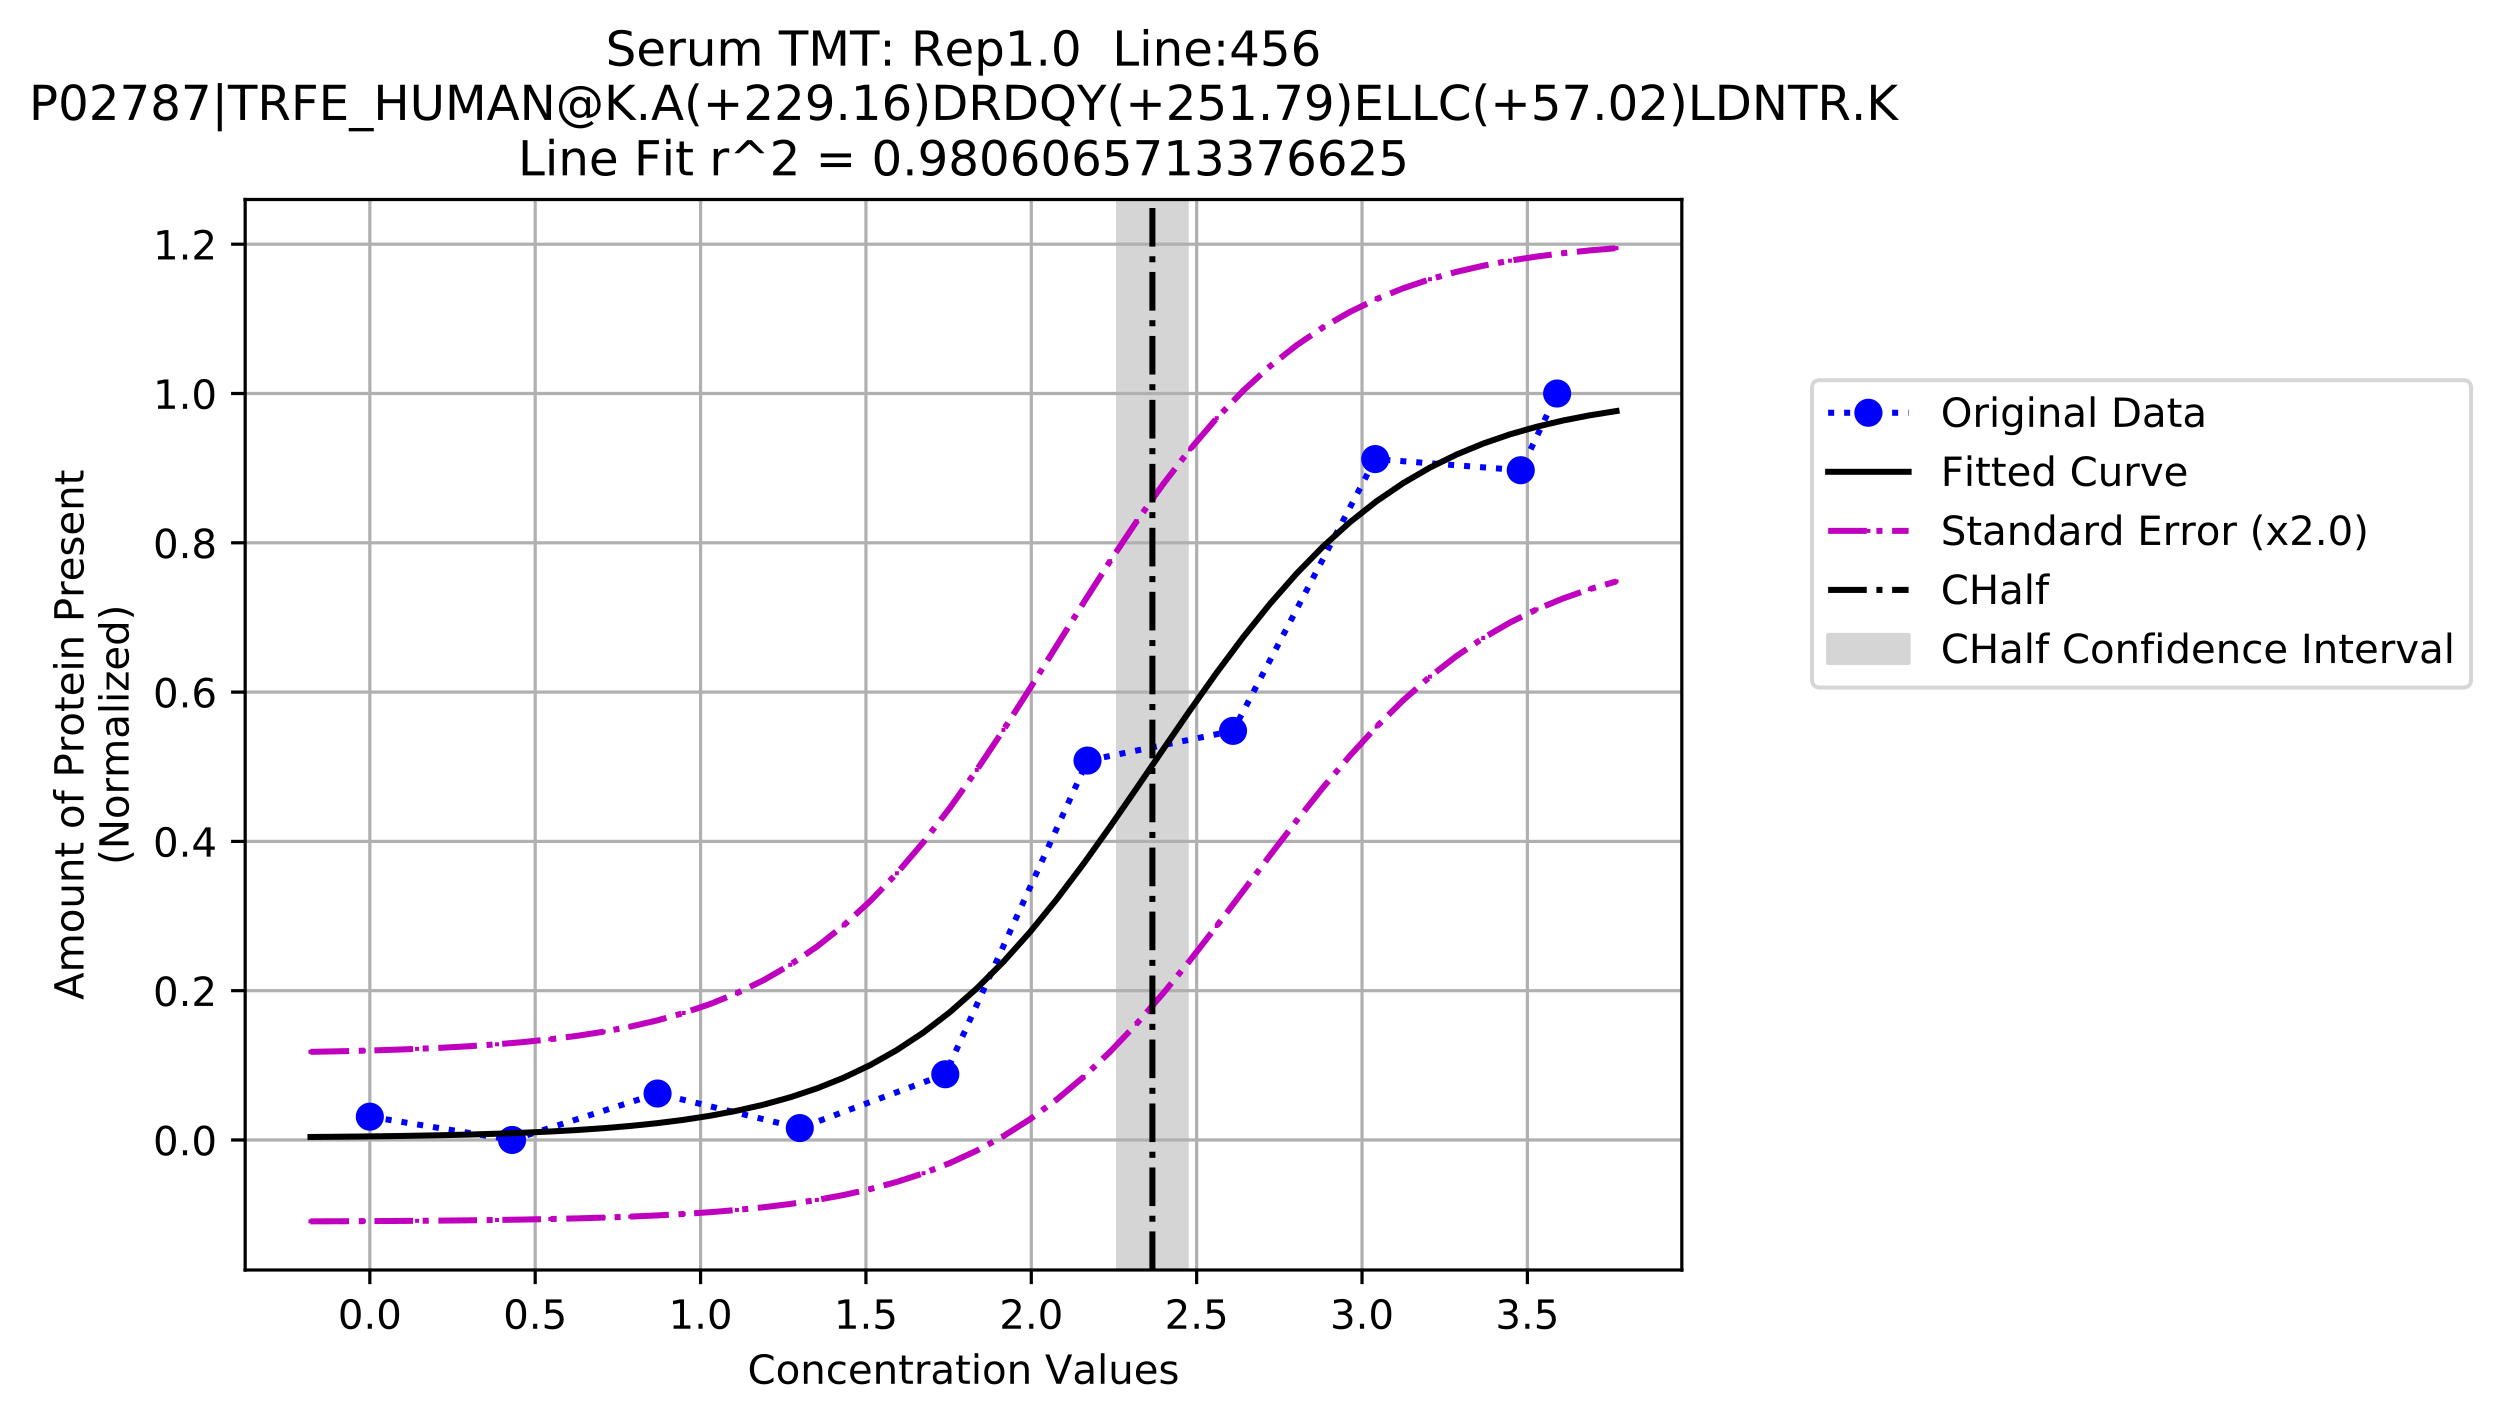 <?xml version="1.0" encoding="utf-8" standalone="no"?>
<!DOCTYPE svg PUBLIC "-//W3C//DTD SVG 1.1//EN"
  "http://www.w3.org/Graphics/SVG/1.1/DTD/svg11.dtd">
<!-- Created with matplotlib (https://matplotlib.org/) -->
<svg height="353.258pt" version="1.1" viewBox="0 0 621.449 353.258" width="621.449pt" xmlns="http://www.w3.org/2000/svg" xmlns:xlink="http://www.w3.org/1999/xlink">
 <defs>
  <style type="text/css">
*{stroke-linecap:butt;stroke-linejoin:round;}
  </style>
 </defs>
 <g id="figure_1">
  <g id="patch_1">
   <path d="M 0 353.258 
L 621.449 353.258 
L 621.449 0 
L 0 0 
z
" style="fill:#ffffff;"/>
  </g>
  <g id="axes_1">
   <g id="patch_2">
    <path d="M 60.945 315.702 
L 418.065 315.702 
L 418.065 49.59 
L 60.945 49.59 
z
" style="fill:#ffffff;"/>
   </g>
   <g id="patch_3">
    <path clip-path="url(#pa17bd7cf7d)" d="M 277.918 315.702 
L 277.918 49.59 
L 295.004 49.59 
L 295.004 315.702 
z
" style="fill:#d5d5d5;stroke:#d5d5d5;stroke-linejoin:miter;"/>
   </g>
   <g id="matplotlib.axis_1">
    <g id="xtick_1">
     <g id="line2d_1">
      <path clip-path="url(#pa17bd7cf7d)" d="M 91.935 315.702 
L 91.935 49.59 
" style="fill:none;stroke:#b0b0b0;stroke-linecap:square;stroke-width:0.8;"/>
     </g>
     <g id="line2d_2">
      <defs>
       <path d="M 0 0 
L 0 3.5 
" id="m351066b75a" style="stroke:#000000;stroke-width:0.8;"/>
      </defs>
      <g>
       <use style="stroke:#000000;stroke-width:0.8;" x="91.935" xlink:href="#m351066b75a" y="315.702"/>
      </g>
     </g>
     <g id="text_1">
      <!-- 0.0 -->
      <defs>
       <path d="M 31.781 66.406 
Q 24.172 66.406 20.328 58.906 
Q 16.5 51.422 16.5 36.375 
Q 16.5 21.391 20.328 13.891 
Q 24.172 6.391 31.781 6.391 
Q 39.453 6.391 43.281 13.891 
Q 47.125 21.391 47.125 36.375 
Q 47.125 51.422 43.281 58.906 
Q 39.453 66.406 31.781 66.406 
z
M 31.781 74.219 
Q 44.047 74.219 50.516 64.516 
Q 56.984 54.828 56.984 36.375 
Q 56.984 17.969 50.516 8.266 
Q 44.047 -1.422 31.781 -1.422 
Q 19.531 -1.422 13.062 8.266 
Q 6.594 17.969 6.594 36.375 
Q 6.594 54.828 13.062 64.516 
Q 19.531 74.219 31.781 74.219 
z
" id="DejaVuSans-48"/>
       <path d="M 10.688 12.406 
L 21 12.406 
L 21 0 
L 10.688 0 
z
" id="DejaVuSans-46"/>
      </defs>
      <g transform="translate(83.983 330.3)scale(0.1 -0.1)">
       <use xlink:href="#DejaVuSans-48"/>
       <use x="63.623" xlink:href="#DejaVuSans-46"/>
       <use x="95.41" xlink:href="#DejaVuSans-48"/>
      </g>
     </g>
    </g>
    <g id="xtick_2">
     <g id="line2d_3">
      <path clip-path="url(#pa17bd7cf7d)" d="M 133.041 315.702 
L 133.041 49.59 
" style="fill:none;stroke:#b0b0b0;stroke-linecap:square;stroke-width:0.8;"/>
     </g>
     <g id="line2d_4">
      <g>
       <use style="stroke:#000000;stroke-width:0.8;" x="133.041" xlink:href="#m351066b75a" y="315.702"/>
      </g>
     </g>
     <g id="text_2">
      <!-- 0.5 -->
      <defs>
       <path d="M 10.797 72.906 
L 49.516 72.906 
L 49.516 64.594 
L 19.828 64.594 
L 19.828 46.734 
Q 21.969 47.469 24.109 47.828 
Q 26.266 48.188 28.422 48.188 
Q 40.625 48.188 47.75 41.5 
Q 54.891 34.812 54.891 23.391 
Q 54.891 11.625 47.562 5.094 
Q 40.234 -1.422 26.906 -1.422 
Q 22.312 -1.422 17.547 -0.641 
Q 12.797 0.141 7.719 1.703 
L 7.719 11.625 
Q 12.109 9.234 16.797 8.062 
Q 21.484 6.891 26.703 6.891 
Q 35.156 6.891 40.078 11.328 
Q 45.016 15.766 45.016 23.391 
Q 45.016 31 40.078 35.438 
Q 35.156 39.891 26.703 39.891 
Q 22.75 39.891 18.812 39.016 
Q 14.891 38.141 10.797 36.281 
z
" id="DejaVuSans-53"/>
      </defs>
      <g transform="translate(125.089 330.3)scale(0.1 -0.1)">
       <use xlink:href="#DejaVuSans-48"/>
       <use x="63.623" xlink:href="#DejaVuSans-46"/>
       <use x="95.41" xlink:href="#DejaVuSans-53"/>
      </g>
     </g>
    </g>
    <g id="xtick_3">
     <g id="line2d_5">
      <path clip-path="url(#pa17bd7cf7d)" d="M 174.147 315.702 
L 174.147 49.59 
" style="fill:none;stroke:#b0b0b0;stroke-linecap:square;stroke-width:0.8;"/>
     </g>
     <g id="line2d_6">
      <g>
       <use style="stroke:#000000;stroke-width:0.8;" x="174.147" xlink:href="#m351066b75a" y="315.702"/>
      </g>
     </g>
     <g id="text_3">
      <!-- 1.0 -->
      <defs>
       <path d="M 12.406 8.297 
L 28.516 8.297 
L 28.516 63.922 
L 10.984 60.406 
L 10.984 69.391 
L 28.422 72.906 
L 38.281 72.906 
L 38.281 8.297 
L 54.391 8.297 
L 54.391 0 
L 12.406 0 
z
" id="DejaVuSans-49"/>
      </defs>
      <g transform="translate(166.195 330.3)scale(0.1 -0.1)">
       <use xlink:href="#DejaVuSans-49"/>
       <use x="63.623" xlink:href="#DejaVuSans-46"/>
       <use x="95.41" xlink:href="#DejaVuSans-48"/>
      </g>
     </g>
    </g>
    <g id="xtick_4">
     <g id="line2d_7">
      <path clip-path="url(#pa17bd7cf7d)" d="M 215.253 315.702 
L 215.253 49.59 
" style="fill:none;stroke:#b0b0b0;stroke-linecap:square;stroke-width:0.8;"/>
     </g>
     <g id="line2d_8">
      <g>
       <use style="stroke:#000000;stroke-width:0.8;" x="215.253" xlink:href="#m351066b75a" y="315.702"/>
      </g>
     </g>
     <g id="text_4">
      <!-- 1.5 -->
      <g transform="translate(207.301 330.3)scale(0.1 -0.1)">
       <use xlink:href="#DejaVuSans-49"/>
       <use x="63.623" xlink:href="#DejaVuSans-46"/>
       <use x="95.41" xlink:href="#DejaVuSans-53"/>
      </g>
     </g>
    </g>
    <g id="xtick_5">
     <g id="line2d_9">
      <path clip-path="url(#pa17bd7cf7d)" d="M 256.358 315.702 
L 256.358 49.59 
" style="fill:none;stroke:#b0b0b0;stroke-linecap:square;stroke-width:0.8;"/>
     </g>
     <g id="line2d_10">
      <g>
       <use style="stroke:#000000;stroke-width:0.8;" x="256.358" xlink:href="#m351066b75a" y="315.702"/>
      </g>
     </g>
     <g id="text_5">
      <!-- 2.0 -->
      <defs>
       <path d="M 19.188 8.297 
L 53.609 8.297 
L 53.609 0 
L 7.328 0 
L 7.328 8.297 
Q 12.938 14.109 22.625 23.891 
Q 32.328 33.688 34.812 36.531 
Q 39.547 41.844 41.422 45.531 
Q 43.312 49.219 43.312 52.781 
Q 43.312 58.594 39.234 62.25 
Q 35.156 65.922 28.609 65.922 
Q 23.969 65.922 18.812 64.312 
Q 13.672 62.703 7.812 59.422 
L 7.812 69.391 
Q 13.766 71.781 18.938 73 
Q 24.125 74.219 28.422 74.219 
Q 39.75 74.219 46.484 68.547 
Q 53.219 62.891 53.219 53.422 
Q 53.219 48.922 51.531 44.891 
Q 49.859 40.875 45.406 35.406 
Q 44.188 33.984 37.641 27.219 
Q 31.109 20.453 19.188 8.297 
z
" id="DejaVuSans-50"/>
      </defs>
      <g transform="translate(248.407 330.3)scale(0.1 -0.1)">
       <use xlink:href="#DejaVuSans-50"/>
       <use x="63.623" xlink:href="#DejaVuSans-46"/>
       <use x="95.41" xlink:href="#DejaVuSans-48"/>
      </g>
     </g>
    </g>
    <g id="xtick_6">
     <g id="line2d_11">
      <path clip-path="url(#pa17bd7cf7d)" d="M 297.464 315.702 
L 297.464 49.59 
" style="fill:none;stroke:#b0b0b0;stroke-linecap:square;stroke-width:0.8;"/>
     </g>
     <g id="line2d_12">
      <g>
       <use style="stroke:#000000;stroke-width:0.8;" x="297.464" xlink:href="#m351066b75a" y="315.702"/>
      </g>
     </g>
     <g id="text_6">
      <!-- 2.5 -->
      <g transform="translate(289.513 330.3)scale(0.1 -0.1)">
       <use xlink:href="#DejaVuSans-50"/>
       <use x="63.623" xlink:href="#DejaVuSans-46"/>
       <use x="95.41" xlink:href="#DejaVuSans-53"/>
      </g>
     </g>
    </g>
    <g id="xtick_7">
     <g id="line2d_13">
      <path clip-path="url(#pa17bd7cf7d)" d="M 338.57 315.702 
L 338.57 49.59 
" style="fill:none;stroke:#b0b0b0;stroke-linecap:square;stroke-width:0.8;"/>
     </g>
     <g id="line2d_14">
      <g>
       <use style="stroke:#000000;stroke-width:0.8;" x="338.57" xlink:href="#m351066b75a" y="315.702"/>
      </g>
     </g>
     <g id="text_7">
      <!-- 3.0 -->
      <defs>
       <path d="M 40.578 39.312 
Q 47.656 37.797 51.625 33 
Q 55.609 28.219 55.609 21.188 
Q 55.609 10.406 48.188 4.484 
Q 40.766 -1.422 27.094 -1.422 
Q 22.516 -1.422 17.656 -0.516 
Q 12.797 0.391 7.625 2.203 
L 7.625 11.719 
Q 11.719 9.328 16.594 8.109 
Q 21.484 6.891 26.812 6.891 
Q 36.078 6.891 40.938 10.547 
Q 45.797 14.203 45.797 21.188 
Q 45.797 27.641 41.281 31.266 
Q 36.766 34.906 28.719 34.906 
L 20.219 34.906 
L 20.219 43.016 
L 29.109 43.016 
Q 36.375 43.016 40.234 45.922 
Q 44.094 48.828 44.094 54.297 
Q 44.094 59.906 40.109 62.906 
Q 36.141 65.922 28.719 65.922 
Q 24.656 65.922 20.016 65.031 
Q 15.375 64.156 9.812 62.312 
L 9.812 71.094 
Q 15.438 72.656 20.344 73.438 
Q 25.25 74.219 29.594 74.219 
Q 40.828 74.219 47.359 69.109 
Q 53.906 64.016 53.906 55.328 
Q 53.906 49.266 50.438 45.094 
Q 46.969 40.922 40.578 39.312 
z
" id="DejaVuSans-51"/>
      </defs>
      <g transform="translate(330.619 330.3)scale(0.1 -0.1)">
       <use xlink:href="#DejaVuSans-51"/>
       <use x="63.623" xlink:href="#DejaVuSans-46"/>
       <use x="95.41" xlink:href="#DejaVuSans-48"/>
      </g>
     </g>
    </g>
    <g id="xtick_8">
     <g id="line2d_15">
      <path clip-path="url(#pa17bd7cf7d)" d="M 379.676 315.702 
L 379.676 49.59 
" style="fill:none;stroke:#b0b0b0;stroke-linecap:square;stroke-width:0.8;"/>
     </g>
     <g id="line2d_16">
      <g>
       <use style="stroke:#000000;stroke-width:0.8;" x="379.676" xlink:href="#m351066b75a" y="315.702"/>
      </g>
     </g>
     <g id="text_8">
      <!-- 3.5 -->
      <g transform="translate(371.725 330.3)scale(0.1 -0.1)">
       <use xlink:href="#DejaVuSans-51"/>
       <use x="63.623" xlink:href="#DejaVuSans-46"/>
       <use x="95.41" xlink:href="#DejaVuSans-53"/>
      </g>
     </g>
    </g>
    <g id="text_9">
     <!-- Concentration Values -->
     <defs>
      <path d="M 64.406 67.281 
L 64.406 56.891 
Q 59.422 61.531 53.781 63.812 
Q 48.141 66.109 41.797 66.109 
Q 29.297 66.109 22.656 58.469 
Q 16.016 50.828 16.016 36.375 
Q 16.016 21.969 22.656 14.328 
Q 29.297 6.688 41.797 6.688 
Q 48.141 6.688 53.781 8.984 
Q 59.422 11.281 64.406 15.922 
L 64.406 5.609 
Q 59.234 2.094 53.438 0.328 
Q 47.656 -1.422 41.219 -1.422 
Q 24.656 -1.422 15.125 8.703 
Q 5.609 18.844 5.609 36.375 
Q 5.609 53.953 15.125 64.078 
Q 24.656 74.219 41.219 74.219 
Q 47.75 74.219 53.531 72.484 
Q 59.328 70.75 64.406 67.281 
z
" id="DejaVuSans-67"/>
      <path d="M 30.609 48.391 
Q 23.391 48.391 19.188 42.75 
Q 14.984 37.109 14.984 27.297 
Q 14.984 17.484 19.156 11.844 
Q 23.344 6.203 30.609 6.203 
Q 37.797 6.203 41.984 11.859 
Q 46.188 17.531 46.188 27.297 
Q 46.188 37.016 41.984 42.703 
Q 37.797 48.391 30.609 48.391 
z
M 30.609 56 
Q 42.328 56 49.016 48.375 
Q 55.719 40.766 55.719 27.297 
Q 55.719 13.875 49.016 6.219 
Q 42.328 -1.422 30.609 -1.422 
Q 18.844 -1.422 12.172 6.219 
Q 5.516 13.875 5.516 27.297 
Q 5.516 40.766 12.172 48.375 
Q 18.844 56 30.609 56 
z
" id="DejaVuSans-111"/>
      <path d="M 54.891 33.016 
L 54.891 0 
L 45.906 0 
L 45.906 32.719 
Q 45.906 40.484 42.875 44.328 
Q 39.844 48.188 33.797 48.188 
Q 26.516 48.188 22.312 43.547 
Q 18.109 38.922 18.109 30.906 
L 18.109 0 
L 9.078 0 
L 9.078 54.688 
L 18.109 54.688 
L 18.109 46.188 
Q 21.344 51.125 25.703 53.562 
Q 30.078 56 35.797 56 
Q 45.219 56 50.047 50.172 
Q 54.891 44.344 54.891 33.016 
z
" id="DejaVuSans-110"/>
      <path d="M 48.781 52.594 
L 48.781 44.188 
Q 44.969 46.297 41.141 47.344 
Q 37.312 48.391 33.406 48.391 
Q 24.656 48.391 19.812 42.844 
Q 14.984 37.312 14.984 27.297 
Q 14.984 17.281 19.812 11.734 
Q 24.656 6.203 33.406 6.203 
Q 37.312 6.203 41.141 7.25 
Q 44.969 8.297 48.781 10.406 
L 48.781 2.094 
Q 45.016 0.344 40.984 -0.531 
Q 36.969 -1.422 32.422 -1.422 
Q 20.062 -1.422 12.781 6.344 
Q 5.516 14.109 5.516 27.297 
Q 5.516 40.672 12.859 48.328 
Q 20.219 56 33.016 56 
Q 37.156 56 41.109 55.141 
Q 45.062 54.297 48.781 52.594 
z
" id="DejaVuSans-99"/>
      <path d="M 56.203 29.594 
L 56.203 25.203 
L 14.891 25.203 
Q 15.484 15.922 20.484 11.062 
Q 25.484 6.203 34.422 6.203 
Q 39.594 6.203 44.453 7.469 
Q 49.312 8.734 54.109 11.281 
L 54.109 2.781 
Q 49.266 0.734 44.188 -0.344 
Q 39.109 -1.422 33.891 -1.422 
Q 20.797 -1.422 13.156 6.188 
Q 5.516 13.812 5.516 26.812 
Q 5.516 40.234 12.766 48.109 
Q 20.016 56 32.328 56 
Q 43.359 56 49.781 48.891 
Q 56.203 41.797 56.203 29.594 
z
M 47.219 32.234 
Q 47.125 39.594 43.094 43.984 
Q 39.062 48.391 32.422 48.391 
Q 24.906 48.391 20.391 44.141 
Q 15.875 39.891 15.188 32.172 
z
" id="DejaVuSans-101"/>
      <path d="M 18.312 70.219 
L 18.312 54.688 
L 36.812 54.688 
L 36.812 47.703 
L 18.312 47.703 
L 18.312 18.016 
Q 18.312 11.328 20.141 9.422 
Q 21.969 7.516 27.594 7.516 
L 36.812 7.516 
L 36.812 0 
L 27.594 0 
Q 17.188 0 13.234 3.875 
Q 9.281 7.766 9.281 18.016 
L 9.281 47.703 
L 2.688 47.703 
L 2.688 54.688 
L 9.281 54.688 
L 9.281 70.219 
z
" id="DejaVuSans-116"/>
      <path d="M 41.109 46.297 
Q 39.594 47.172 37.812 47.578 
Q 36.031 48 33.891 48 
Q 26.266 48 22.188 43.047 
Q 18.109 38.094 18.109 28.812 
L 18.109 0 
L 9.078 0 
L 9.078 54.688 
L 18.109 54.688 
L 18.109 46.188 
Q 20.953 51.172 25.484 53.578 
Q 30.031 56 36.531 56 
Q 37.453 56 38.578 55.875 
Q 39.703 55.766 41.062 55.516 
z
" id="DejaVuSans-114"/>
      <path d="M 34.281 27.484 
Q 23.391 27.484 19.188 25 
Q 14.984 22.516 14.984 16.5 
Q 14.984 11.719 18.141 8.906 
Q 21.297 6.109 26.703 6.109 
Q 34.188 6.109 38.703 11.406 
Q 43.219 16.703 43.219 25.484 
L 43.219 27.484 
z
M 52.203 31.203 
L 52.203 0 
L 43.219 0 
L 43.219 8.297 
Q 40.141 3.328 35.547 0.953 
Q 30.953 -1.422 24.312 -1.422 
Q 15.922 -1.422 10.953 3.297 
Q 6 8.016 6 15.922 
Q 6 25.141 12.172 29.828 
Q 18.359 34.516 30.609 34.516 
L 43.219 34.516 
L 43.219 35.406 
Q 43.219 41.609 39.141 45 
Q 35.062 48.391 27.688 48.391 
Q 23 48.391 18.547 47.266 
Q 14.109 46.141 10.016 43.891 
L 10.016 52.203 
Q 14.938 54.109 19.578 55.047 
Q 24.219 56 28.609 56 
Q 40.484 56 46.344 49.844 
Q 52.203 43.703 52.203 31.203 
z
" id="DejaVuSans-97"/>
      <path d="M 9.422 54.688 
L 18.406 54.688 
L 18.406 0 
L 9.422 0 
z
M 9.422 75.984 
L 18.406 75.984 
L 18.406 64.594 
L 9.422 64.594 
z
" id="DejaVuSans-105"/>
      <path id="DejaVuSans-32"/>
      <path d="M 28.609 0 
L 0.781 72.906 
L 11.078 72.906 
L 34.188 11.531 
L 57.328 72.906 
L 67.578 72.906 
L 39.797 0 
z
" id="DejaVuSans-86"/>
      <path d="M 9.422 75.984 
L 18.406 75.984 
L 18.406 0 
L 9.422 0 
z
" id="DejaVuSans-108"/>
      <path d="M 8.5 21.578 
L 8.5 54.688 
L 17.484 54.688 
L 17.484 21.922 
Q 17.484 14.156 20.5 10.266 
Q 23.531 6.391 29.594 6.391 
Q 36.859 6.391 41.078 11.031 
Q 45.312 15.672 45.312 23.688 
L 45.312 54.688 
L 54.297 54.688 
L 54.297 0 
L 45.312 0 
L 45.312 8.406 
Q 42.047 3.422 37.719 1 
Q 33.406 -1.422 27.688 -1.422 
Q 18.266 -1.422 13.375 4.438 
Q 8.5 10.297 8.5 21.578 
z
M 31.109 56 
z
" id="DejaVuSans-117"/>
      <path d="M 44.281 53.078 
L 44.281 44.578 
Q 40.484 46.531 36.375 47.5 
Q 32.281 48.484 27.875 48.484 
Q 21.188 48.484 17.844 46.438 
Q 14.5 44.391 14.5 40.281 
Q 14.5 37.156 16.891 35.375 
Q 19.281 33.594 26.516 31.984 
L 29.594 31.297 
Q 39.156 29.25 43.188 25.516 
Q 47.219 21.781 47.219 15.094 
Q 47.219 7.469 41.188 3.016 
Q 35.156 -1.422 24.609 -1.422 
Q 20.219 -1.422 15.453 -0.562 
Q 10.688 0.297 5.422 2 
L 5.422 11.281 
Q 10.406 8.688 15.234 7.391 
Q 20.062 6.109 24.812 6.109 
Q 31.156 6.109 34.562 8.281 
Q 37.984 10.453 37.984 14.406 
Q 37.984 18.062 35.516 20.016 
Q 33.062 21.969 24.703 23.781 
L 21.578 24.516 
Q 13.234 26.266 9.516 29.906 
Q 5.812 33.547 5.812 39.891 
Q 5.812 47.609 11.281 51.797 
Q 16.75 56 26.812 56 
Q 31.781 56 36.172 55.266 
Q 40.578 54.547 44.281 53.078 
z
" id="DejaVuSans-115"/>
     </defs>
     <g transform="translate(185.827 343.978)scale(0.1 -0.1)">
      <use xlink:href="#DejaVuSans-67"/>
      <use x="69.824" xlink:href="#DejaVuSans-111"/>
      <use x="131.006" xlink:href="#DejaVuSans-110"/>
      <use x="194.385" xlink:href="#DejaVuSans-99"/>
      <use x="249.365" xlink:href="#DejaVuSans-101"/>
      <use x="310.889" xlink:href="#DejaVuSans-110"/>
      <use x="374.268" xlink:href="#DejaVuSans-116"/>
      <use x="413.477" xlink:href="#DejaVuSans-114"/>
      <use x="454.59" xlink:href="#DejaVuSans-97"/>
      <use x="515.869" xlink:href="#DejaVuSans-116"/>
      <use x="555.078" xlink:href="#DejaVuSans-105"/>
      <use x="582.861" xlink:href="#DejaVuSans-111"/>
      <use x="644.043" xlink:href="#DejaVuSans-110"/>
      <use x="707.422" xlink:href="#DejaVuSans-32"/>
      <use x="739.209" xlink:href="#DejaVuSans-86"/>
      <use x="807.508" xlink:href="#DejaVuSans-97"/>
      <use x="868.787" xlink:href="#DejaVuSans-108"/>
      <use x="896.57" xlink:href="#DejaVuSans-117"/>
      <use x="959.949" xlink:href="#DejaVuSans-101"/>
      <use x="1021.473" xlink:href="#DejaVuSans-115"/>
     </g>
    </g>
   </g>
   <g id="matplotlib.axis_2">
    <g id="ytick_1">
     <g id="line2d_17">
      <path clip-path="url(#pa17bd7cf7d)" d="M 60.945 283.374 
L 418.065 283.374 
" style="fill:none;stroke:#b0b0b0;stroke-linecap:square;stroke-width:0.8;"/>
     </g>
     <g id="line2d_18">
      <defs>
       <path d="M 0 0 
L -3.5 0 
" id="m90e07459a1" style="stroke:#000000;stroke-width:0.8;"/>
      </defs>
      <g>
       <use style="stroke:#000000;stroke-width:0.8;" x="60.945" xlink:href="#m90e07459a1" y="283.374"/>
      </g>
     </g>
     <g id="text_10">
      <!-- 0.0 -->
      <g transform="translate(38.042 287.173)scale(0.1 -0.1)">
       <use xlink:href="#DejaVuSans-48"/>
       <use x="63.623" xlink:href="#DejaVuSans-46"/>
       <use x="95.41" xlink:href="#DejaVuSans-48"/>
      </g>
     </g>
    </g>
    <g id="ytick_2">
     <g id="line2d_19">
      <path clip-path="url(#pa17bd7cf7d)" d="M 60.945 246.262 
L 418.065 246.262 
" style="fill:none;stroke:#b0b0b0;stroke-linecap:square;stroke-width:0.8;"/>
     </g>
     <g id="line2d_20">
      <g>
       <use style="stroke:#000000;stroke-width:0.8;" x="60.945" xlink:href="#m90e07459a1" y="246.262"/>
      </g>
     </g>
     <g id="text_11">
      <!-- 0.2 -->
      <g transform="translate(38.042 250.062)scale(0.1 -0.1)">
       <use xlink:href="#DejaVuSans-48"/>
       <use x="63.623" xlink:href="#DejaVuSans-46"/>
       <use x="95.41" xlink:href="#DejaVuSans-50"/>
      </g>
     </g>
    </g>
    <g id="ytick_3">
     <g id="line2d_21">
      <path clip-path="url(#pa17bd7cf7d)" d="M 60.945 209.151 
L 418.065 209.151 
" style="fill:none;stroke:#b0b0b0;stroke-linecap:square;stroke-width:0.8;"/>
     </g>
     <g id="line2d_22">
      <g>
       <use style="stroke:#000000;stroke-width:0.8;" x="60.945" xlink:href="#m90e07459a1" y="209.151"/>
      </g>
     </g>
     <g id="text_12">
      <!-- 0.4 -->
      <defs>
       <path d="M 37.797 64.312 
L 12.891 25.391 
L 37.797 25.391 
z
M 35.203 72.906 
L 47.609 72.906 
L 47.609 25.391 
L 58.016 25.391 
L 58.016 17.188 
L 47.609 17.188 
L 47.609 0 
L 37.797 0 
L 37.797 17.188 
L 4.891 17.188 
L 4.891 26.703 
z
" id="DejaVuSans-52"/>
      </defs>
      <g transform="translate(38.042 212.95)scale(0.1 -0.1)">
       <use xlink:href="#DejaVuSans-48"/>
       <use x="63.623" xlink:href="#DejaVuSans-46"/>
       <use x="95.41" xlink:href="#DejaVuSans-52"/>
      </g>
     </g>
    </g>
    <g id="ytick_4">
     <g id="line2d_23">
      <path clip-path="url(#pa17bd7cf7d)" d="M 60.945 172.04 
L 418.065 172.04 
" style="fill:none;stroke:#b0b0b0;stroke-linecap:square;stroke-width:0.8;"/>
     </g>
     <g id="line2d_24">
      <g>
       <use style="stroke:#000000;stroke-width:0.8;" x="60.945" xlink:href="#m90e07459a1" y="172.04"/>
      </g>
     </g>
     <g id="text_13">
      <!-- 0.6 -->
      <defs>
       <path d="M 33.016 40.375 
Q 26.375 40.375 22.484 35.828 
Q 18.609 31.297 18.609 23.391 
Q 18.609 15.531 22.484 10.953 
Q 26.375 6.391 33.016 6.391 
Q 39.656 6.391 43.531 10.953 
Q 47.406 15.531 47.406 23.391 
Q 47.406 31.297 43.531 35.828 
Q 39.656 40.375 33.016 40.375 
z
M 52.594 71.297 
L 52.594 62.312 
Q 48.875 64.062 45.094 64.984 
Q 41.312 65.922 37.594 65.922 
Q 27.828 65.922 22.672 59.328 
Q 17.531 52.734 16.797 39.406 
Q 19.672 43.656 24.016 45.922 
Q 28.375 48.188 33.594 48.188 
Q 44.578 48.188 50.953 41.516 
Q 57.328 34.859 57.328 23.391 
Q 57.328 12.156 50.688 5.359 
Q 44.047 -1.422 33.016 -1.422 
Q 20.359 -1.422 13.672 8.266 
Q 6.984 17.969 6.984 36.375 
Q 6.984 53.656 15.188 63.938 
Q 23.391 74.219 37.203 74.219 
Q 40.922 74.219 44.703 73.484 
Q 48.484 72.75 52.594 71.297 
z
" id="DejaVuSans-54"/>
      </defs>
      <g transform="translate(38.042 175.839)scale(0.1 -0.1)">
       <use xlink:href="#DejaVuSans-48"/>
       <use x="63.623" xlink:href="#DejaVuSans-46"/>
       <use x="95.41" xlink:href="#DejaVuSans-54"/>
      </g>
     </g>
    </g>
    <g id="ytick_5">
     <g id="line2d_25">
      <path clip-path="url(#pa17bd7cf7d)" d="M 60.945 134.929 
L 418.065 134.929 
" style="fill:none;stroke:#b0b0b0;stroke-linecap:square;stroke-width:0.8;"/>
     </g>
     <g id="line2d_26">
      <g>
       <use style="stroke:#000000;stroke-width:0.8;" x="60.945" xlink:href="#m90e07459a1" y="134.929"/>
      </g>
     </g>
     <g id="text_14">
      <!-- 0.8 -->
      <defs>
       <path d="M 31.781 34.625 
Q 24.75 34.625 20.719 30.859 
Q 16.703 27.094 16.703 20.516 
Q 16.703 13.922 20.719 10.156 
Q 24.75 6.391 31.781 6.391 
Q 38.812 6.391 42.859 10.172 
Q 46.922 13.969 46.922 20.516 
Q 46.922 27.094 42.891 30.859 
Q 38.875 34.625 31.781 34.625 
z
M 21.922 38.812 
Q 15.578 40.375 12.031 44.719 
Q 8.5 49.078 8.5 55.328 
Q 8.5 64.062 14.719 69.141 
Q 20.953 74.219 31.781 74.219 
Q 42.672 74.219 48.875 69.141 
Q 55.078 64.062 55.078 55.328 
Q 55.078 49.078 51.531 44.719 
Q 48 40.375 41.703 38.812 
Q 48.828 37.156 52.797 32.312 
Q 56.781 27.484 56.781 20.516 
Q 56.781 9.906 50.312 4.234 
Q 43.844 -1.422 31.781 -1.422 
Q 19.734 -1.422 13.25 4.234 
Q 6.781 9.906 6.781 20.516 
Q 6.781 27.484 10.781 32.312 
Q 14.797 37.156 21.922 38.812 
z
M 18.312 54.391 
Q 18.312 48.734 21.844 45.562 
Q 25.391 42.391 31.781 42.391 
Q 38.141 42.391 41.719 45.562 
Q 45.312 48.734 45.312 54.391 
Q 45.312 60.062 41.719 63.234 
Q 38.141 66.406 31.781 66.406 
Q 25.391 66.406 21.844 63.234 
Q 18.312 60.062 18.312 54.391 
z
" id="DejaVuSans-56"/>
      </defs>
      <g transform="translate(38.042 138.728)scale(0.1 -0.1)">
       <use xlink:href="#DejaVuSans-48"/>
       <use x="63.623" xlink:href="#DejaVuSans-46"/>
       <use x="95.41" xlink:href="#DejaVuSans-56"/>
      </g>
     </g>
    </g>
    <g id="ytick_6">
     <g id="line2d_27">
      <path clip-path="url(#pa17bd7cf7d)" d="M 60.945 97.817 
L 418.065 97.817 
" style="fill:none;stroke:#b0b0b0;stroke-linecap:square;stroke-width:0.8;"/>
     </g>
     <g id="line2d_28">
      <g>
       <use style="stroke:#000000;stroke-width:0.8;" x="60.945" xlink:href="#m90e07459a1" y="97.817"/>
      </g>
     </g>
     <g id="text_15">
      <!-- 1.0 -->
      <g transform="translate(38.042 101.617)scale(0.1 -0.1)">
       <use xlink:href="#DejaVuSans-49"/>
       <use x="63.623" xlink:href="#DejaVuSans-46"/>
       <use x="95.41" xlink:href="#DejaVuSans-48"/>
      </g>
     </g>
    </g>
    <g id="ytick_7">
     <g id="line2d_29">
      <path clip-path="url(#pa17bd7cf7d)" d="M 60.945 60.706 
L 418.065 60.706 
" style="fill:none;stroke:#b0b0b0;stroke-linecap:square;stroke-width:0.8;"/>
     </g>
     <g id="line2d_30">
      <g>
       <use style="stroke:#000000;stroke-width:0.8;" x="60.945" xlink:href="#m90e07459a1" y="60.706"/>
      </g>
     </g>
     <g id="text_16">
      <!-- 1.2 -->
      <g transform="translate(38.042 64.505)scale(0.1 -0.1)">
       <use xlink:href="#DejaVuSans-49"/>
       <use x="63.623" xlink:href="#DejaVuSans-46"/>
       <use x="95.41" xlink:href="#DejaVuSans-50"/>
      </g>
     </g>
    </g>
    <g id="text_17">
     <!-- Amount of Protein Present -->
     <defs>
      <path d="M 34.188 63.188 
L 20.797 26.906 
L 47.609 26.906 
z
M 28.609 72.906 
L 39.797 72.906 
L 67.578 0 
L 57.328 0 
L 50.688 18.703 
L 17.828 18.703 
L 11.188 0 
L 0.781 0 
z
" id="DejaVuSans-65"/>
      <path d="M 52 44.188 
Q 55.375 50.25 60.062 53.125 
Q 64.75 56 71.094 56 
Q 79.641 56 84.281 50.016 
Q 88.922 44.047 88.922 33.016 
L 88.922 0 
L 79.891 0 
L 79.891 32.719 
Q 79.891 40.578 77.094 44.375 
Q 74.312 48.188 68.609 48.188 
Q 61.625 48.188 57.562 43.547 
Q 53.516 38.922 53.516 30.906 
L 53.516 0 
L 44.484 0 
L 44.484 32.719 
Q 44.484 40.625 41.703 44.406 
Q 38.922 48.188 33.109 48.188 
Q 26.219 48.188 22.156 43.531 
Q 18.109 38.875 18.109 30.906 
L 18.109 0 
L 9.078 0 
L 9.078 54.688 
L 18.109 54.688 
L 18.109 46.188 
Q 21.188 51.219 25.484 53.609 
Q 29.781 56 35.688 56 
Q 41.656 56 45.828 52.969 
Q 50 49.953 52 44.188 
z
" id="DejaVuSans-109"/>
      <path d="M 37.109 75.984 
L 37.109 68.5 
L 28.516 68.5 
Q 23.688 68.5 21.797 66.547 
Q 19.922 64.594 19.922 59.516 
L 19.922 54.688 
L 34.719 54.688 
L 34.719 47.703 
L 19.922 47.703 
L 19.922 0 
L 10.891 0 
L 10.891 47.703 
L 2.297 47.703 
L 2.297 54.688 
L 10.891 54.688 
L 10.891 58.5 
Q 10.891 67.625 15.141 71.797 
Q 19.391 75.984 28.609 75.984 
z
" id="DejaVuSans-102"/>
      <path d="M 19.672 64.797 
L 19.672 37.406 
L 32.078 37.406 
Q 38.969 37.406 42.719 40.969 
Q 46.484 44.531 46.484 51.125 
Q 46.484 57.672 42.719 61.234 
Q 38.969 64.797 32.078 64.797 
z
M 9.812 72.906 
L 32.078 72.906 
Q 44.344 72.906 50.609 67.359 
Q 56.891 61.812 56.891 51.125 
Q 56.891 40.328 50.609 34.812 
Q 44.344 29.297 32.078 29.297 
L 19.672 29.297 
L 19.672 0 
L 9.812 0 
z
" id="DejaVuSans-80"/>
     </defs>
     <g transform="translate(20.764 248.557)rotate(-90)scale(0.1 -0.1)">
      <use xlink:href="#DejaVuSans-65"/>
      <use x="68.408" xlink:href="#DejaVuSans-109"/>
      <use x="165.82" xlink:href="#DejaVuSans-111"/>
      <use x="227.002" xlink:href="#DejaVuSans-117"/>
      <use x="290.381" xlink:href="#DejaVuSans-110"/>
      <use x="353.76" xlink:href="#DejaVuSans-116"/>
      <use x="392.969" xlink:href="#DejaVuSans-32"/>
      <use x="424.756" xlink:href="#DejaVuSans-111"/>
      <use x="485.938" xlink:href="#DejaVuSans-102"/>
      <use x="521.143" xlink:href="#DejaVuSans-32"/>
      <use x="552.93" xlink:href="#DejaVuSans-80"/>
      <use x="613.217" xlink:href="#DejaVuSans-114"/>
      <use x="654.299" xlink:href="#DejaVuSans-111"/>
      <use x="715.48" xlink:href="#DejaVuSans-116"/>
      <use x="754.689" xlink:href="#DejaVuSans-101"/>
      <use x="816.213" xlink:href="#DejaVuSans-105"/>
      <use x="843.996" xlink:href="#DejaVuSans-110"/>
      <use x="907.375" xlink:href="#DejaVuSans-32"/>
      <use x="939.162" xlink:href="#DejaVuSans-80"/>
      <use x="999.449" xlink:href="#DejaVuSans-114"/>
      <use x="1040.531" xlink:href="#DejaVuSans-101"/>
      <use x="1102.055" xlink:href="#DejaVuSans-115"/>
      <use x="1154.154" xlink:href="#DejaVuSans-101"/>
      <use x="1215.678" xlink:href="#DejaVuSans-110"/>
      <use x="1279.057" xlink:href="#DejaVuSans-116"/>
     </g>
     <!-- (Normalized) -->
     <defs>
      <path d="M 31 75.875 
Q 24.469 64.656 21.281 53.656 
Q 18.109 42.672 18.109 31.391 
Q 18.109 20.125 21.312 9.062 
Q 24.516 -2 31 -13.188 
L 23.188 -13.188 
Q 15.875 -1.703 12.234 9.375 
Q 8.594 20.453 8.594 31.391 
Q 8.594 42.281 12.203 53.312 
Q 15.828 64.359 23.188 75.875 
z
" id="DejaVuSans-40"/>
      <path d="M 9.812 72.906 
L 23.094 72.906 
L 55.422 11.922 
L 55.422 72.906 
L 64.984 72.906 
L 64.984 0 
L 51.703 0 
L 19.391 60.984 
L 19.391 0 
L 9.812 0 
z
" id="DejaVuSans-78"/>
      <path d="M 5.516 54.688 
L 48.188 54.688 
L 48.188 46.484 
L 14.406 7.172 
L 48.188 7.172 
L 48.188 0 
L 4.297 0 
L 4.297 8.203 
L 38.094 47.516 
L 5.516 47.516 
z
" id="DejaVuSans-122"/>
      <path d="M 45.406 46.391 
L 45.406 75.984 
L 54.391 75.984 
L 54.391 0 
L 45.406 0 
L 45.406 8.203 
Q 42.578 3.328 38.25 0.953 
Q 33.938 -1.422 27.875 -1.422 
Q 17.969 -1.422 11.734 6.484 
Q 5.516 14.406 5.516 27.297 
Q 5.516 40.188 11.734 48.094 
Q 17.969 56 27.875 56 
Q 33.938 56 38.25 53.625 
Q 42.578 51.266 45.406 46.391 
z
M 14.797 27.297 
Q 14.797 17.391 18.875 11.75 
Q 22.953 6.109 30.078 6.109 
Q 37.203 6.109 41.297 11.75 
Q 45.406 17.391 45.406 27.297 
Q 45.406 37.203 41.297 42.844 
Q 37.203 48.484 30.078 48.484 
Q 22.953 48.484 18.875 42.844 
Q 14.797 37.203 14.797 27.297 
z
" id="DejaVuSans-100"/>
      <path d="M 8.016 75.875 
L 15.828 75.875 
Q 23.141 64.359 26.781 53.312 
Q 30.422 42.281 30.422 31.391 
Q 30.422 20.453 26.781 9.375 
Q 23.141 -1.703 15.828 -13.188 
L 8.016 -13.188 
Q 14.5 -2 17.703 9.062 
Q 20.906 20.125 20.906 31.391 
Q 20.906 42.672 17.703 53.656 
Q 14.5 64.656 8.016 75.875 
z
" id="DejaVuSans-41"/>
     </defs>
     <g transform="translate(31.962 214.989)rotate(-90)scale(0.1 -0.1)">
      <use xlink:href="#DejaVuSans-40"/>
      <use x="39.014" xlink:href="#DejaVuSans-78"/>
      <use x="113.818" xlink:href="#DejaVuSans-111"/>
      <use x="175" xlink:href="#DejaVuSans-114"/>
      <use x="216.098" xlink:href="#DejaVuSans-109"/>
      <use x="313.51" xlink:href="#DejaVuSans-97"/>
      <use x="374.789" xlink:href="#DejaVuSans-108"/>
      <use x="402.572" xlink:href="#DejaVuSans-105"/>
      <use x="430.355" xlink:href="#DejaVuSans-122"/>
      <use x="482.846" xlink:href="#DejaVuSans-101"/>
      <use x="544.369" xlink:href="#DejaVuSans-100"/>
      <use x="607.846" xlink:href="#DejaVuSans-41"/>
     </g>
    </g>
   </g>
   <g id="line2d_31">
    <path clip-path="url(#pa17bd7cf7d)" d="M 91.935 277.582 
L 127.286 283.374 
L 163.459 271.827 
L 198.81 280.417 
L 234.983 267.04 
L 270.334 189.058 
L 306.508 181.68 
L 341.859 114.116 
L 378.032 116.886 
L 387.075 97.817 
" style="fill:none;stroke:#0000ff;stroke-dasharray:1.5,2.475;stroke-dashoffset:0;stroke-width:1.5;"/>
    <defs>
     <path d="M 0 3 
C 0.796 3 1.559 2.684 2.121 2.121 
C 2.684 1.559 3 0.796 3 0 
C 3 -0.796 2.684 -1.559 2.121 -2.121 
C 1.559 -2.684 0.796 -3 0 -3 
C -0.796 -3 -1.559 -2.684 -2.121 -2.121 
C -2.684 -1.559 -3 -0.796 -3 0 
C -3 0.796 -2.684 1.559 -2.121 2.121 
C -1.559 2.684 -0.796 3 0 3 
z
" id="m5cf130ee1a" style="stroke:#0000ff;"/>
    </defs>
    <g clip-path="url(#pa17bd7cf7d)">
     <use style="fill:#0000ff;stroke:#0000ff;" x="91.935" xlink:href="#m5cf130ee1a" y="277.582"/>
     <use style="fill:#0000ff;stroke:#0000ff;" x="127.286" xlink:href="#m5cf130ee1a" y="283.374"/>
     <use style="fill:#0000ff;stroke:#0000ff;" x="163.459" xlink:href="#m5cf130ee1a" y="271.827"/>
     <use style="fill:#0000ff;stroke:#0000ff;" x="198.81" xlink:href="#m5cf130ee1a" y="280.417"/>
     <use style="fill:#0000ff;stroke:#0000ff;" x="234.983" xlink:href="#m5cf130ee1a" y="267.04"/>
     <use style="fill:#0000ff;stroke:#0000ff;" x="270.334" xlink:href="#m5cf130ee1a" y="189.058"/>
     <use style="fill:#0000ff;stroke:#0000ff;" x="306.508" xlink:href="#m5cf130ee1a" y="181.68"/>
     <use style="fill:#0000ff;stroke:#0000ff;" x="341.859" xlink:href="#m5cf130ee1a" y="114.116"/>
     <use style="fill:#0000ff;stroke:#0000ff;" x="378.032" xlink:href="#m5cf130ee1a" y="116.886"/>
     <use style="fill:#0000ff;stroke:#0000ff;" x="387.075" xlink:href="#m5cf130ee1a" y="97.817"/>
    </g>
   </g>
   <g id="line2d_32">
    <path clip-path="url(#pa17bd7cf7d)" d="M 77.178 282.631 
L 83.803 282.574 
L 90.429 282.504 
L 97.055 282.417 
L 103.68 282.31 
L 110.306 282.179 
L 116.931 282.017 
L 123.557 281.818 
L 130.183 281.572 
L 136.808 281.271 
L 143.434 280.9 
L 150.059 280.445 
L 156.685 279.886 
L 163.311 279.202 
L 169.936 278.365 
L 176.562 277.343 
L 183.187 276.098 
L 189.813 274.586 
L 196.439 272.756 
L 203.064 270.55 
L 209.69 267.904 
L 216.315 264.749 
L 222.941 261.015 
L 229.567 256.632 
L 236.192 251.54 
L 242.818 245.689 
L 249.443 239.058 
L 256.069 231.652 
L 262.695 223.519 
L 269.32 214.751 
L 275.946 205.484 
L 282.571 195.89 
L 289.197 186.173 
L 295.823 176.543 
L 302.448 167.205 
L 309.074 158.339 
L 315.699 150.088 
L 322.325 142.551 
L 328.951 135.783 
L 335.576 129.798 
L 342.202 124.576 
L 348.827 120.074 
L 355.453 116.231 
L 362.079 112.981 
L 368.704 110.251 
L 375.33 107.973 
L 381.955 106.082 
L 388.581 104.519 
L 395.207 103.231 
L 401.832 102.173 
" style="fill:none;stroke:#000000;stroke-linecap:square;stroke-width:1.5;"/>
    <defs>
     <path d="M -0.5 0.5 
L 0.5 0.5 
L 0.5 -0.5 
L -0.5 -0.5 
z
" id="mf334429184"/>
    </defs>
    <g clip-path="url(#pa17bd7cf7d)">
     <use x="77.178" xlink:href="#mf334429184" y="282.631"/>
     <use x="83.803" xlink:href="#mf334429184" y="282.574"/>
     <use x="90.429" xlink:href="#mf334429184" y="282.504"/>
     <use x="97.055" xlink:href="#mf334429184" y="282.417"/>
     <use x="103.68" xlink:href="#mf334429184" y="282.31"/>
     <use x="110.306" xlink:href="#mf334429184" y="282.179"/>
     <use x="116.931" xlink:href="#mf334429184" y="282.017"/>
     <use x="123.557" xlink:href="#mf334429184" y="281.818"/>
     <use x="130.183" xlink:href="#mf334429184" y="281.572"/>
     <use x="136.808" xlink:href="#mf334429184" y="281.271"/>
     <use x="143.434" xlink:href="#mf334429184" y="280.9"/>
     <use x="150.059" xlink:href="#mf334429184" y="280.445"/>
     <use x="156.685" xlink:href="#mf334429184" y="279.886"/>
     <use x="163.311" xlink:href="#mf334429184" y="279.202"/>
     <use x="169.936" xlink:href="#mf334429184" y="278.365"/>
     <use x="176.562" xlink:href="#mf334429184" y="277.343"/>
     <use x="183.187" xlink:href="#mf334429184" y="276.098"/>
     <use x="189.813" xlink:href="#mf334429184" y="274.586"/>
     <use x="196.439" xlink:href="#mf334429184" y="272.756"/>
     <use x="203.064" xlink:href="#mf334429184" y="270.55"/>
     <use x="209.69" xlink:href="#mf334429184" y="267.904"/>
     <use x="216.315" xlink:href="#mf334429184" y="264.749"/>
     <use x="222.941" xlink:href="#mf334429184" y="261.015"/>
     <use x="229.567" xlink:href="#mf334429184" y="256.632"/>
     <use x="236.192" xlink:href="#mf334429184" y="251.54"/>
     <use x="242.818" xlink:href="#mf334429184" y="245.689"/>
     <use x="249.443" xlink:href="#mf334429184" y="239.058"/>
     <use x="256.069" xlink:href="#mf334429184" y="231.652"/>
     <use x="262.695" xlink:href="#mf334429184" y="223.519"/>
     <use x="269.32" xlink:href="#mf334429184" y="214.751"/>
     <use x="275.946" xlink:href="#mf334429184" y="205.484"/>
     <use x="282.571" xlink:href="#mf334429184" y="195.89"/>
     <use x="289.197" xlink:href="#mf334429184" y="186.173"/>
     <use x="295.823" xlink:href="#mf334429184" y="176.543"/>
     <use x="302.448" xlink:href="#mf334429184" y="167.205"/>
     <use x="309.074" xlink:href="#mf334429184" y="158.339"/>
     <use x="315.699" xlink:href="#mf334429184" y="150.088"/>
     <use x="322.325" xlink:href="#mf334429184" y="142.551"/>
     <use x="328.951" xlink:href="#mf334429184" y="135.783"/>
     <use x="335.576" xlink:href="#mf334429184" y="129.798"/>
     <use x="342.202" xlink:href="#mf334429184" y="124.576"/>
     <use x="348.827" xlink:href="#mf334429184" y="120.074"/>
     <use x="355.453" xlink:href="#mf334429184" y="116.231"/>
     <use x="362.079" xlink:href="#mf334429184" y="112.981"/>
     <use x="368.704" xlink:href="#mf334429184" y="110.251"/>
     <use x="375.33" xlink:href="#mf334429184" y="107.973"/>
     <use x="381.955" xlink:href="#mf334429184" y="106.082"/>
     <use x="388.581" xlink:href="#mf334429184" y="104.519"/>
     <use x="395.207" xlink:href="#mf334429184" y="103.231"/>
     <use x="401.832" xlink:href="#mf334429184" y="102.173"/>
    </g>
   </g>
   <g id="line2d_33">
    <path clip-path="url(#pa17bd7cf7d)" d="M 77.178 261.472 
L 83.803 261.339 
L 90.429 261.176 
L 97.055 260.975 
L 103.68 260.728 
L 110.306 260.424 
L 116.931 260.05 
L 123.557 259.591 
L 130.183 259.027 
L 136.808 258.336 
L 143.434 257.491 
L 150.059 256.457 
L 156.685 255.197 
L 163.311 253.665 
L 169.936 251.808 
L 176.562 249.565 
L 183.187 246.869 
L 189.813 243.647 
L 196.439 239.822 
L 203.064 235.317 
L 209.69 230.06 
L 216.315 223.993 
L 222.941 217.077 
L 229.567 209.307 
L 236.192 200.715 
L 242.818 191.383 
L 249.443 181.44 
L 256.069 171.062 
L 262.695 160.458 
L 269.32 149.858 
L 275.946 139.492 
L 282.571 129.568 
L 289.197 120.26 
L 295.823 111.697 
L 302.448 103.957 
L 309.074 97.072 
L 315.699 91.034 
L 322.325 85.805 
L 328.951 81.325 
L 335.576 77.523 
L 342.202 74.321 
L 348.827 71.643 
L 355.453 69.415 
L 362.079 67.57 
L 368.704 66.048 
L 375.33 64.797 
L 381.955 63.771 
L 388.581 62.931 
L 395.207 62.245 
L 401.832 61.686 
" style="fill:none;stroke:#bf00bf;stroke-dasharray:9.6,2.4,1.5,2.4;stroke-dashoffset:0;stroke-width:1.5;"/>
    <defs>
     <path d="M -0.5 0.5 
L 0.5 0.5 
L 0.5 -0.5 
L -0.5 -0.5 
z
" id="mf956a2f2b6"/>
    </defs>
    <g clip-path="url(#pa17bd7cf7d)">
     <use style="fill:#bf00bf;" x="77.178" xlink:href="#mf956a2f2b6" y="261.472"/>
     <use style="fill:#bf00bf;" x="83.803" xlink:href="#mf956a2f2b6" y="261.339"/>
     <use style="fill:#bf00bf;" x="90.429" xlink:href="#mf956a2f2b6" y="261.176"/>
     <use style="fill:#bf00bf;" x="97.055" xlink:href="#mf956a2f2b6" y="260.975"/>
     <use style="fill:#bf00bf;" x="103.68" xlink:href="#mf956a2f2b6" y="260.728"/>
     <use style="fill:#bf00bf;" x="110.306" xlink:href="#mf956a2f2b6" y="260.424"/>
     <use style="fill:#bf00bf;" x="116.931" xlink:href="#mf956a2f2b6" y="260.05"/>
     <use style="fill:#bf00bf;" x="123.557" xlink:href="#mf956a2f2b6" y="259.591"/>
     <use style="fill:#bf00bf;" x="130.183" xlink:href="#mf956a2f2b6" y="259.027"/>
     <use style="fill:#bf00bf;" x="136.808" xlink:href="#mf956a2f2b6" y="258.336"/>
     <use style="fill:#bf00bf;" x="143.434" xlink:href="#mf956a2f2b6" y="257.491"/>
     <use style="fill:#bf00bf;" x="150.059" xlink:href="#mf956a2f2b6" y="256.457"/>
     <use style="fill:#bf00bf;" x="156.685" xlink:href="#mf956a2f2b6" y="255.197"/>
     <use style="fill:#bf00bf;" x="163.311" xlink:href="#mf956a2f2b6" y="253.665"/>
     <use style="fill:#bf00bf;" x="169.936" xlink:href="#mf956a2f2b6" y="251.808"/>
     <use style="fill:#bf00bf;" x="176.562" xlink:href="#mf956a2f2b6" y="249.565"/>
     <use style="fill:#bf00bf;" x="183.187" xlink:href="#mf956a2f2b6" y="246.869"/>
     <use style="fill:#bf00bf;" x="189.813" xlink:href="#mf956a2f2b6" y="243.647"/>
     <use style="fill:#bf00bf;" x="196.439" xlink:href="#mf956a2f2b6" y="239.822"/>
     <use style="fill:#bf00bf;" x="203.064" xlink:href="#mf956a2f2b6" y="235.317"/>
     <use style="fill:#bf00bf;" x="209.69" xlink:href="#mf956a2f2b6" y="230.06"/>
     <use style="fill:#bf00bf;" x="216.315" xlink:href="#mf956a2f2b6" y="223.993"/>
     <use style="fill:#bf00bf;" x="222.941" xlink:href="#mf956a2f2b6" y="217.077"/>
     <use style="fill:#bf00bf;" x="229.567" xlink:href="#mf956a2f2b6" y="209.307"/>
     <use style="fill:#bf00bf;" x="236.192" xlink:href="#mf956a2f2b6" y="200.715"/>
     <use style="fill:#bf00bf;" x="242.818" xlink:href="#mf956a2f2b6" y="191.383"/>
     <use style="fill:#bf00bf;" x="249.443" xlink:href="#mf956a2f2b6" y="181.44"/>
     <use style="fill:#bf00bf;" x="256.069" xlink:href="#mf956a2f2b6" y="171.062"/>
     <use style="fill:#bf00bf;" x="262.695" xlink:href="#mf956a2f2b6" y="160.458"/>
     <use style="fill:#bf00bf;" x="269.32" xlink:href="#mf956a2f2b6" y="149.858"/>
     <use style="fill:#bf00bf;" x="275.946" xlink:href="#mf956a2f2b6" y="139.492"/>
     <use style="fill:#bf00bf;" x="282.571" xlink:href="#mf956a2f2b6" y="129.568"/>
     <use style="fill:#bf00bf;" x="289.197" xlink:href="#mf956a2f2b6" y="120.26"/>
     <use style="fill:#bf00bf;" x="295.823" xlink:href="#mf956a2f2b6" y="111.697"/>
     <use style="fill:#bf00bf;" x="302.448" xlink:href="#mf956a2f2b6" y="103.957"/>
     <use style="fill:#bf00bf;" x="309.074" xlink:href="#mf956a2f2b6" y="97.072"/>
     <use style="fill:#bf00bf;" x="315.699" xlink:href="#mf956a2f2b6" y="91.034"/>
     <use style="fill:#bf00bf;" x="322.325" xlink:href="#mf956a2f2b6" y="85.805"/>
     <use style="fill:#bf00bf;" x="328.951" xlink:href="#mf956a2f2b6" y="81.325"/>
     <use style="fill:#bf00bf;" x="335.576" xlink:href="#mf956a2f2b6" y="77.523"/>
     <use style="fill:#bf00bf;" x="342.202" xlink:href="#mf956a2f2b6" y="74.321"/>
     <use style="fill:#bf00bf;" x="348.827" xlink:href="#mf956a2f2b6" y="71.643"/>
     <use style="fill:#bf00bf;" x="355.453" xlink:href="#mf956a2f2b6" y="69.415"/>
     <use style="fill:#bf00bf;" x="362.079" xlink:href="#mf956a2f2b6" y="67.57"/>
     <use style="fill:#bf00bf;" x="368.704" xlink:href="#mf956a2f2b6" y="66.048"/>
     <use style="fill:#bf00bf;" x="375.33" xlink:href="#mf956a2f2b6" y="64.797"/>
     <use style="fill:#bf00bf;" x="381.955" xlink:href="#mf956a2f2b6" y="63.771"/>
     <use style="fill:#bf00bf;" x="388.581" xlink:href="#mf956a2f2b6" y="62.931"/>
     <use style="fill:#bf00bf;" x="395.207" xlink:href="#mf956a2f2b6" y="62.245"/>
     <use style="fill:#bf00bf;" x="401.832" xlink:href="#mf956a2f2b6" y="61.686"/>
    </g>
   </g>
   <g id="line2d_34">
    <path clip-path="url(#pa17bd7cf7d)" d="M 77.178 303.606 
L 83.803 303.581 
L 90.429 303.551 
L 97.055 303.515 
L 103.68 303.469 
L 110.306 303.413 
L 116.931 303.344 
L 123.557 303.259 
L 130.183 303.154 
L 136.808 303.024 
L 143.434 302.865 
L 150.059 302.669 
L 156.685 302.428 
L 163.311 302.131 
L 169.936 301.767 
L 176.562 301.32 
L 183.187 300.771 
L 189.813 300.1 
L 196.439 299.279 
L 203.064 298.277 
L 209.69 297.059 
L 216.315 295.581 
L 222.941 293.795 
L 229.567 291.645 
L 236.192 289.073 
L 242.818 286.015 
L 249.443 282.407 
L 256.069 278.188 
L 262.695 273.306 
L 269.32 267.727 
L 275.946 261.438 
L 282.571 254.461 
L 289.197 246.852 
L 295.823 238.712 
L 302.448 230.178 
L 309.074 221.418 
L 315.699 212.622 
L 322.325 203.98 
L 328.951 195.67 
L 335.576 187.843 
L 342.202 180.614 
L 348.827 174.057 
L 355.453 168.205 
L 362.079 163.059 
L 368.704 158.591 
L 375.33 154.755 
L 381.955 151.493 
L 388.581 148.742 
L 395.207 146.438 
L 401.832 144.519 
" style="fill:none;stroke:#bf00bf;stroke-dasharray:9.6,2.4,1.5,2.4;stroke-dashoffset:0;stroke-width:1.5;"/>
    <g clip-path="url(#pa17bd7cf7d)">
     <use style="fill:#bf00bf;" x="77.178" xlink:href="#mf956a2f2b6" y="303.606"/>
     <use style="fill:#bf00bf;" x="83.803" xlink:href="#mf956a2f2b6" y="303.581"/>
     <use style="fill:#bf00bf;" x="90.429" xlink:href="#mf956a2f2b6" y="303.551"/>
     <use style="fill:#bf00bf;" x="97.055" xlink:href="#mf956a2f2b6" y="303.515"/>
     <use style="fill:#bf00bf;" x="103.68" xlink:href="#mf956a2f2b6" y="303.469"/>
     <use style="fill:#bf00bf;" x="110.306" xlink:href="#mf956a2f2b6" y="303.413"/>
     <use style="fill:#bf00bf;" x="116.931" xlink:href="#mf956a2f2b6" y="303.344"/>
     <use style="fill:#bf00bf;" x="123.557" xlink:href="#mf956a2f2b6" y="303.259"/>
     <use style="fill:#bf00bf;" x="130.183" xlink:href="#mf956a2f2b6" y="303.154"/>
     <use style="fill:#bf00bf;" x="136.808" xlink:href="#mf956a2f2b6" y="303.024"/>
     <use style="fill:#bf00bf;" x="143.434" xlink:href="#mf956a2f2b6" y="302.865"/>
     <use style="fill:#bf00bf;" x="150.059" xlink:href="#mf956a2f2b6" y="302.669"/>
     <use style="fill:#bf00bf;" x="156.685" xlink:href="#mf956a2f2b6" y="302.428"/>
     <use style="fill:#bf00bf;" x="163.311" xlink:href="#mf956a2f2b6" y="302.131"/>
     <use style="fill:#bf00bf;" x="169.936" xlink:href="#mf956a2f2b6" y="301.767"/>
     <use style="fill:#bf00bf;" x="176.562" xlink:href="#mf956a2f2b6" y="301.32"/>
     <use style="fill:#bf00bf;" x="183.187" xlink:href="#mf956a2f2b6" y="300.771"/>
     <use style="fill:#bf00bf;" x="189.813" xlink:href="#mf956a2f2b6" y="300.1"/>
     <use style="fill:#bf00bf;" x="196.439" xlink:href="#mf956a2f2b6" y="299.279"/>
     <use style="fill:#bf00bf;" x="203.064" xlink:href="#mf956a2f2b6" y="298.277"/>
     <use style="fill:#bf00bf;" x="209.69" xlink:href="#mf956a2f2b6" y="297.059"/>
     <use style="fill:#bf00bf;" x="216.315" xlink:href="#mf956a2f2b6" y="295.581"/>
     <use style="fill:#bf00bf;" x="222.941" xlink:href="#mf956a2f2b6" y="293.795"/>
     <use style="fill:#bf00bf;" x="229.567" xlink:href="#mf956a2f2b6" y="291.645"/>
     <use style="fill:#bf00bf;" x="236.192" xlink:href="#mf956a2f2b6" y="289.073"/>
     <use style="fill:#bf00bf;" x="242.818" xlink:href="#mf956a2f2b6" y="286.015"/>
     <use style="fill:#bf00bf;" x="249.443" xlink:href="#mf956a2f2b6" y="282.407"/>
     <use style="fill:#bf00bf;" x="256.069" xlink:href="#mf956a2f2b6" y="278.188"/>
     <use style="fill:#bf00bf;" x="262.695" xlink:href="#mf956a2f2b6" y="273.306"/>
     <use style="fill:#bf00bf;" x="269.32" xlink:href="#mf956a2f2b6" y="267.727"/>
     <use style="fill:#bf00bf;" x="275.946" xlink:href="#mf956a2f2b6" y="261.438"/>
     <use style="fill:#bf00bf;" x="282.571" xlink:href="#mf956a2f2b6" y="254.461"/>
     <use style="fill:#bf00bf;" x="289.197" xlink:href="#mf956a2f2b6" y="246.852"/>
     <use style="fill:#bf00bf;" x="295.823" xlink:href="#mf956a2f2b6" y="238.712"/>
     <use style="fill:#bf00bf;" x="302.448" xlink:href="#mf956a2f2b6" y="230.178"/>
     <use style="fill:#bf00bf;" x="309.074" xlink:href="#mf956a2f2b6" y="221.418"/>
     <use style="fill:#bf00bf;" x="315.699" xlink:href="#mf956a2f2b6" y="212.622"/>
     <use style="fill:#bf00bf;" x="322.325" xlink:href="#mf956a2f2b6" y="203.98"/>
     <use style="fill:#bf00bf;" x="328.951" xlink:href="#mf956a2f2b6" y="195.67"/>
     <use style="fill:#bf00bf;" x="335.576" xlink:href="#mf956a2f2b6" y="187.843"/>
     <use style="fill:#bf00bf;" x="342.202" xlink:href="#mf956a2f2b6" y="180.614"/>
     <use style="fill:#bf00bf;" x="348.827" xlink:href="#mf956a2f2b6" y="174.057"/>
     <use style="fill:#bf00bf;" x="355.453" xlink:href="#mf956a2f2b6" y="168.205"/>
     <use style="fill:#bf00bf;" x="362.079" xlink:href="#mf956a2f2b6" y="163.059"/>
     <use style="fill:#bf00bf;" x="368.704" xlink:href="#mf956a2f2b6" y="158.591"/>
     <use style="fill:#bf00bf;" x="375.33" xlink:href="#mf956a2f2b6" y="154.755"/>
     <use style="fill:#bf00bf;" x="381.955" xlink:href="#mf956a2f2b6" y="151.493"/>
     <use style="fill:#bf00bf;" x="388.581" xlink:href="#mf956a2f2b6" y="148.742"/>
     <use style="fill:#bf00bf;" x="395.207" xlink:href="#mf956a2f2b6" y="146.438"/>
     <use style="fill:#bf00bf;" x="401.832" xlink:href="#mf956a2f2b6" y="144.519"/>
    </g>
   </g>
   <g id="line2d_35">
    <path clip-path="url(#pa17bd7cf7d)" d="M 286.461 315.702 
L 286.461 49.59 
" style="fill:none;stroke:#000000;stroke-dasharray:9.6,2.4,1.5,2.4;stroke-dashoffset:0;stroke-width:1.5;"/>
   </g>
   <g id="patch_4">
    <path d="M 60.945 315.702 
L 60.945 49.59 
" style="fill:none;stroke:#000000;stroke-linecap:square;stroke-linejoin:miter;stroke-width:0.8;"/>
   </g>
   <g id="patch_5">
    <path d="M 418.065 315.702 
L 418.065 49.59 
" style="fill:none;stroke:#000000;stroke-linecap:square;stroke-linejoin:miter;stroke-width:0.8;"/>
   </g>
   <g id="patch_6">
    <path d="M 60.945 315.702 
L 418.065 315.702 
" style="fill:none;stroke:#000000;stroke-linecap:square;stroke-linejoin:miter;stroke-width:0.8;"/>
   </g>
   <g id="patch_7">
    <path d="M 60.945 49.59 
L 418.065 49.59 
" style="fill:none;stroke:#000000;stroke-linecap:square;stroke-linejoin:miter;stroke-width:0.8;"/>
   </g>
   <g id="text_18">
    <!-- Serum TMT: Rep1.0  Line:456 -->
    <defs>
     <path d="M 53.516 70.516 
L 53.516 60.891 
Q 47.906 63.578 42.922 64.891 
Q 37.938 66.219 33.297 66.219 
Q 25.25 66.219 20.875 63.094 
Q 16.5 59.969 16.5 54.203 
Q 16.5 49.359 19.406 46.891 
Q 22.312 44.438 30.422 42.922 
L 36.375 41.703 
Q 47.406 39.594 52.656 34.297 
Q 57.906 29 57.906 20.125 
Q 57.906 9.516 50.797 4.047 
Q 43.703 -1.422 29.984 -1.422 
Q 24.812 -1.422 18.969 -0.25 
Q 13.141 0.922 6.891 3.219 
L 6.891 13.375 
Q 12.891 10.016 18.656 8.297 
Q 24.422 6.594 29.984 6.594 
Q 38.422 6.594 43.016 9.906 
Q 47.609 13.234 47.609 19.391 
Q 47.609 24.75 44.312 27.781 
Q 41.016 30.812 33.5 32.328 
L 27.484 33.5 
Q 16.453 35.688 11.516 40.375 
Q 6.594 45.062 6.594 53.422 
Q 6.594 63.094 13.406 68.656 
Q 20.219 74.219 32.172 74.219 
Q 37.312 74.219 42.625 73.281 
Q 47.953 72.359 53.516 70.516 
z
" id="DejaVuSans-83"/>
     <path d="M -0.297 72.906 
L 61.375 72.906 
L 61.375 64.594 
L 35.5 64.594 
L 35.5 0 
L 25.594 0 
L 25.594 64.594 
L -0.297 64.594 
z
" id="DejaVuSans-84"/>
     <path d="M 9.812 72.906 
L 24.516 72.906 
L 43.109 23.297 
L 61.812 72.906 
L 76.516 72.906 
L 76.516 0 
L 66.891 0 
L 66.891 64.016 
L 48.094 14.016 
L 38.188 14.016 
L 19.391 64.016 
L 19.391 0 
L 9.812 0 
z
" id="DejaVuSans-77"/>
     <path d="M 11.719 12.406 
L 22.016 12.406 
L 22.016 0 
L 11.719 0 
z
M 11.719 51.703 
L 22.016 51.703 
L 22.016 39.312 
L 11.719 39.312 
z
" id="DejaVuSans-58"/>
     <path d="M 44.391 34.188 
Q 47.562 33.109 50.562 29.594 
Q 53.562 26.078 56.594 19.922 
L 66.609 0 
L 56 0 
L 46.688 18.703 
Q 43.062 26.031 39.672 28.422 
Q 36.281 30.812 30.422 30.812 
L 19.672 30.812 
L 19.672 0 
L 9.812 0 
L 9.812 72.906 
L 32.078 72.906 
Q 44.578 72.906 50.734 67.672 
Q 56.891 62.453 56.891 51.906 
Q 56.891 45.016 53.688 40.469 
Q 50.484 35.938 44.391 34.188 
z
M 19.672 64.797 
L 19.672 38.922 
L 32.078 38.922 
Q 39.203 38.922 42.844 42.219 
Q 46.484 45.516 46.484 51.906 
Q 46.484 58.297 42.844 61.547 
Q 39.203 64.797 32.078 64.797 
z
" id="DejaVuSans-82"/>
     <path d="M 18.109 8.203 
L 18.109 -20.797 
L 9.078 -20.797 
L 9.078 54.688 
L 18.109 54.688 
L 18.109 46.391 
Q 20.953 51.266 25.266 53.625 
Q 29.594 56 35.594 56 
Q 45.562 56 51.781 48.094 
Q 58.016 40.188 58.016 27.297 
Q 58.016 14.406 51.781 6.484 
Q 45.562 -1.422 35.594 -1.422 
Q 29.594 -1.422 25.266 0.953 
Q 20.953 3.328 18.109 8.203 
z
M 48.688 27.297 
Q 48.688 37.203 44.609 42.844 
Q 40.531 48.484 33.406 48.484 
Q 26.266 48.484 22.188 42.844 
Q 18.109 37.203 18.109 27.297 
Q 18.109 17.391 22.188 11.75 
Q 26.266 6.109 33.406 6.109 
Q 40.531 6.109 44.609 11.75 
Q 48.688 17.391 48.688 27.297 
z
" id="DejaVuSans-112"/>
     <path d="M 9.812 72.906 
L 19.672 72.906 
L 19.672 8.297 
L 55.172 8.297 
L 55.172 0 
L 9.812 0 
z
" id="DejaVuSans-76"/>
    </defs>
    <g transform="translate(150.56 16.318)scale(0.12 -0.12)">
     <use xlink:href="#DejaVuSans-83"/>
     <use x="63.477" xlink:href="#DejaVuSans-101"/>
     <use x="125" xlink:href="#DejaVuSans-114"/>
     <use x="166.113" xlink:href="#DejaVuSans-117"/>
     <use x="229.492" xlink:href="#DejaVuSans-109"/>
     <use x="326.904" xlink:href="#DejaVuSans-32"/>
     <use x="358.691" xlink:href="#DejaVuSans-84"/>
     <use x="419.775" xlink:href="#DejaVuSans-77"/>
     <use x="506.055" xlink:href="#DejaVuSans-84"/>
     <use x="566.967" xlink:href="#DejaVuSans-58"/>
     <use x="600.658" xlink:href="#DejaVuSans-32"/>
     <use x="632.445" xlink:href="#DejaVuSans-82"/>
     <use x="701.865" xlink:href="#DejaVuSans-101"/>
     <use x="763.389" xlink:href="#DejaVuSans-112"/>
     <use x="826.865" xlink:href="#DejaVuSans-49"/>
     <use x="890.488" xlink:href="#DejaVuSans-46"/>
     <use x="922.275" xlink:href="#DejaVuSans-48"/>
     <use x="985.898" xlink:href="#DejaVuSans-32"/>
     <use x="1017.686" xlink:href="#DejaVuSans-32"/>
     <use x="1049.473" xlink:href="#DejaVuSans-76"/>
     <use x="1105.186" xlink:href="#DejaVuSans-105"/>
     <use x="1132.969" xlink:href="#DejaVuSans-110"/>
     <use x="1196.348" xlink:href="#DejaVuSans-101"/>
     <use x="1257.871" xlink:href="#DejaVuSans-58"/>
     <use x="1291.562" xlink:href="#DejaVuSans-52"/>
     <use x="1355.186" xlink:href="#DejaVuSans-53"/>
     <use x="1418.809" xlink:href="#DejaVuSans-54"/>
    </g>
    <!-- P02787|TRFE_HUMAN@K.A(+229.16)DRDQY(+251.79)ELLC(+57.02)LDNTR.K -->
    <defs>
     <path d="M 8.203 72.906 
L 55.078 72.906 
L 55.078 68.703 
L 28.609 0 
L 18.312 0 
L 43.219 64.594 
L 8.203 64.594 
z
" id="DejaVuSans-55"/>
     <path d="M 21 76.422 
L 21 -23.578 
L 12.703 -23.578 
L 12.703 76.422 
z
" id="DejaVuSans-124"/>
     <path d="M 9.812 72.906 
L 51.703 72.906 
L 51.703 64.594 
L 19.672 64.594 
L 19.672 43.109 
L 48.578 43.109 
L 48.578 34.812 
L 19.672 34.812 
L 19.672 0 
L 9.812 0 
z
" id="DejaVuSans-70"/>
     <path d="M 9.812 72.906 
L 55.906 72.906 
L 55.906 64.594 
L 19.672 64.594 
L 19.672 43.016 
L 54.391 43.016 
L 54.391 34.719 
L 19.672 34.719 
L 19.672 8.297 
L 56.781 8.297 
L 56.781 0 
L 9.812 0 
z
" id="DejaVuSans-69"/>
     <path d="M 50.984 -16.609 
L 50.984 -23.578 
L -0.984 -23.578 
L -0.984 -16.609 
z
" id="DejaVuSans-95"/>
     <path d="M 9.812 72.906 
L 19.672 72.906 
L 19.672 43.016 
L 55.516 43.016 
L 55.516 72.906 
L 65.375 72.906 
L 65.375 0 
L 55.516 0 
L 55.516 34.719 
L 19.672 34.719 
L 19.672 0 
L 9.812 0 
z
" id="DejaVuSans-72"/>
     <path d="M 8.688 72.906 
L 18.609 72.906 
L 18.609 28.609 
Q 18.609 16.891 22.844 11.734 
Q 27.094 6.594 36.625 6.594 
Q 46.094 6.594 50.344 11.734 
Q 54.594 16.891 54.594 28.609 
L 54.594 72.906 
L 64.5 72.906 
L 64.5 27.391 
Q 64.5 13.141 57.438 5.859 
Q 50.391 -1.422 36.625 -1.422 
Q 22.797 -1.422 15.734 5.859 
Q 8.688 13.141 8.688 27.391 
z
" id="DejaVuSans-85"/>
     <path d="M 37.203 26.219 
Q 37.203 19.234 40.672 15.25 
Q 44.141 11.281 50.203 11.281 
Q 56.203 11.281 59.641 15.281 
Q 63.094 19.281 63.094 26.219 
Q 63.094 33.062 59.578 37.078 
Q 56.062 41.109 50.094 41.109 
Q 44.188 41.109 40.688 37.109 
Q 37.203 33.109 37.203 26.219 
z
M 63.812 11.625 
Q 60.891 7.859 57.109 6.078 
Q 53.328 4.297 48.297 4.297 
Q 39.891 4.297 34.641 10.375 
Q 29.391 16.453 29.391 26.219 
Q 29.391 35.984 34.656 42.078 
Q 39.938 48.188 48.297 48.188 
Q 53.328 48.188 57.125 46.359 
Q 60.938 44.531 63.812 40.828 
L 63.812 47.219 
L 70.797 47.219 
L 70.797 11.281 
Q 77.938 12.359 81.953 17.797 
Q 85.984 23.25 85.984 31.891 
Q 85.984 37.109 84.438 41.703 
Q 82.906 46.297 79.781 50.203 
Q 74.703 56.594 67.406 59.984 
Q 60.109 63.375 51.516 63.375 
Q 45.516 63.375 39.984 61.781 
Q 34.469 60.203 29.781 57.078 
Q 22.125 52.094 17.797 44.016 
Q 13.484 35.938 13.484 26.516 
Q 13.484 18.75 16.281 11.953 
Q 19.094 5.172 24.422 0 
Q 29.547 -5.078 36.281 -7.734 
Q 43.016 -10.406 50.688 -10.406 
Q 56.984 -10.406 63.062 -8.281 
Q 69.141 -6.156 74.219 -2.203 
L 78.609 -7.625 
Q 72.516 -12.359 65.312 -14.875 
Q 58.109 -17.391 50.688 -17.391 
Q 41.656 -17.391 33.641 -14.188 
Q 25.641 -10.984 19.391 -4.891 
Q 13.141 1.219 9.859 9.25 
Q 6.594 17.281 6.594 26.516 
Q 6.594 35.406 9.906 43.453 
Q 13.234 51.516 19.391 57.625 
Q 25.688 63.812 33.938 67.109 
Q 42.188 70.406 51.422 70.406 
Q 61.766 70.406 70.625 66.156 
Q 79.5 61.922 85.5 54.109 
Q 89.156 49.312 91.078 43.703 
Q 93.016 38.094 93.016 32.078 
Q 93.016 19.234 85.25 11.812 
Q 77.484 4.391 63.812 4.109 
z
" id="DejaVuSans-64"/>
     <path d="M 9.812 72.906 
L 19.672 72.906 
L 19.672 42.094 
L 52.391 72.906 
L 65.094 72.906 
L 28.906 38.922 
L 67.672 0 
L 54.688 0 
L 19.672 35.109 
L 19.672 0 
L 9.812 0 
z
" id="DejaVuSans-75"/>
     <path d="M 46 62.703 
L 46 35.5 
L 73.188 35.5 
L 73.188 27.203 
L 46 27.203 
L 46 0 
L 37.797 0 
L 37.797 27.203 
L 10.594 27.203 
L 10.594 35.5 
L 37.797 35.5 
L 37.797 62.703 
z
" id="DejaVuSans-43"/>
     <path d="M 10.984 1.516 
L 10.984 10.5 
Q 14.703 8.734 18.5 7.812 
Q 22.312 6.891 25.984 6.891 
Q 35.75 6.891 40.891 13.453 
Q 46.047 20.016 46.781 33.406 
Q 43.953 29.203 39.594 26.953 
Q 35.25 24.703 29.984 24.703 
Q 19.047 24.703 12.672 31.312 
Q 6.297 37.938 6.297 49.422 
Q 6.297 60.641 12.938 67.422 
Q 19.578 74.219 30.609 74.219 
Q 43.266 74.219 49.922 64.516 
Q 56.594 54.828 56.594 36.375 
Q 56.594 19.141 48.406 8.859 
Q 40.234 -1.422 26.422 -1.422 
Q 22.703 -1.422 18.891 -0.688 
Q 15.094 0.047 10.984 1.516 
z
M 30.609 32.422 
Q 37.25 32.422 41.125 36.953 
Q 45.016 41.5 45.016 49.422 
Q 45.016 57.281 41.125 61.844 
Q 37.25 66.406 30.609 66.406 
Q 23.969 66.406 20.094 61.844 
Q 16.219 57.281 16.219 49.422 
Q 16.219 41.5 20.094 36.953 
Q 23.969 32.422 30.609 32.422 
z
" id="DejaVuSans-57"/>
     <path d="M 19.672 64.797 
L 19.672 8.109 
L 31.594 8.109 
Q 46.688 8.109 53.688 14.938 
Q 60.688 21.781 60.688 36.531 
Q 60.688 51.172 53.688 57.984 
Q 46.688 64.797 31.594 64.797 
z
M 9.812 72.906 
L 30.078 72.906 
Q 51.266 72.906 61.172 64.094 
Q 71.094 55.281 71.094 36.531 
Q 71.094 17.672 61.125 8.828 
Q 51.172 0 30.078 0 
L 9.812 0 
z
" id="DejaVuSans-68"/>
     <path d="M 39.406 66.219 
Q 28.656 66.219 22.328 58.203 
Q 16.016 50.203 16.016 36.375 
Q 16.016 22.609 22.328 14.594 
Q 28.656 6.594 39.406 6.594 
Q 50.141 6.594 56.422 14.594 
Q 62.703 22.609 62.703 36.375 
Q 62.703 50.203 56.422 58.203 
Q 50.141 66.219 39.406 66.219 
z
M 53.219 1.312 
L 66.219 -12.891 
L 54.297 -12.891 
L 43.5 -1.219 
Q 41.891 -1.312 41.031 -1.359 
Q 40.188 -1.422 39.406 -1.422 
Q 24.031 -1.422 14.812 8.859 
Q 5.609 19.141 5.609 36.375 
Q 5.609 53.656 14.812 63.938 
Q 24.031 74.219 39.406 74.219 
Q 54.734 74.219 63.906 63.938 
Q 73.094 53.656 73.094 36.375 
Q 73.094 23.688 67.984 14.641 
Q 62.891 5.609 53.219 1.312 
z
" id="DejaVuSans-81"/>
     <path d="M -0.203 72.906 
L 10.406 72.906 
L 30.609 42.922 
L 50.688 72.906 
L 61.281 72.906 
L 35.5 34.719 
L 35.5 0 
L 25.594 0 
L 25.594 34.719 
z
" id="DejaVuSans-89"/>
    </defs>
    <g transform="translate(7.2 29.819)scale(0.12 -0.12)">
     <use xlink:href="#DejaVuSans-80"/>
     <use x="60.303" xlink:href="#DejaVuSans-48"/>
     <use x="123.926" xlink:href="#DejaVuSans-50"/>
     <use x="187.549" xlink:href="#DejaVuSans-55"/>
     <use x="251.172" xlink:href="#DejaVuSans-56"/>
     <use x="314.795" xlink:href="#DejaVuSans-55"/>
     <use x="378.418" xlink:href="#DejaVuSans-124"/>
     <use x="412.109" xlink:href="#DejaVuSans-84"/>
     <use x="473.193" xlink:href="#DejaVuSans-82"/>
     <use x="542.676" xlink:href="#DejaVuSans-70"/>
     <use x="600.195" xlink:href="#DejaVuSans-69"/>
     <use x="663.379" xlink:href="#DejaVuSans-95"/>
     <use x="713.379" xlink:href="#DejaVuSans-72"/>
     <use x="788.574" xlink:href="#DejaVuSans-85"/>
     <use x="861.768" xlink:href="#DejaVuSans-77"/>
     <use x="948.047" xlink:href="#DejaVuSans-65"/>
     <use x="1016.455" xlink:href="#DejaVuSans-78"/>
     <use x="1091.26" xlink:href="#DejaVuSans-64"/>
     <use x="1191.26" xlink:href="#DejaVuSans-75"/>
     <use x="1256.836" xlink:href="#DejaVuSans-46"/>
     <use x="1288.623" xlink:href="#DejaVuSans-65"/>
     <use x="1357.031" xlink:href="#DejaVuSans-40"/>
     <use x="1396.045" xlink:href="#DejaVuSans-43"/>
     <use x="1479.834" xlink:href="#DejaVuSans-50"/>
     <use x="1543.457" xlink:href="#DejaVuSans-50"/>
     <use x="1607.08" xlink:href="#DejaVuSans-57"/>
     <use x="1670.703" xlink:href="#DejaVuSans-46"/>
     <use x="1702.49" xlink:href="#DejaVuSans-49"/>
     <use x="1766.113" xlink:href="#DejaVuSans-54"/>
     <use x="1829.736" xlink:href="#DejaVuSans-41"/>
     <use x="1868.75" xlink:href="#DejaVuSans-68"/>
     <use x="1945.752" xlink:href="#DejaVuSans-82"/>
     <use x="2015.234" xlink:href="#DejaVuSans-68"/>
     <use x="2092.236" xlink:href="#DejaVuSans-81"/>
     <use x="2170.947" xlink:href="#DejaVuSans-89"/>
     <use x="2232.031" xlink:href="#DejaVuSans-40"/>
     <use x="2271.045" xlink:href="#DejaVuSans-43"/>
     <use x="2354.834" xlink:href="#DejaVuSans-50"/>
     <use x="2418.457" xlink:href="#DejaVuSans-53"/>
     <use x="2482.08" xlink:href="#DejaVuSans-49"/>
     <use x="2545.703" xlink:href="#DejaVuSans-46"/>
     <use x="2577.49" xlink:href="#DejaVuSans-55"/>
     <use x="2641.113" xlink:href="#DejaVuSans-57"/>
     <use x="2704.736" xlink:href="#DejaVuSans-41"/>
     <use x="2743.75" xlink:href="#DejaVuSans-69"/>
     <use x="2806.934" xlink:href="#DejaVuSans-76"/>
     <use x="2862.646" xlink:href="#DejaVuSans-76"/>
     <use x="2918.359" xlink:href="#DejaVuSans-67"/>
     <use x="2988.184" xlink:href="#DejaVuSans-40"/>
     <use x="3027.197" xlink:href="#DejaVuSans-43"/>
     <use x="3110.986" xlink:href="#DejaVuSans-53"/>
     <use x="3174.609" xlink:href="#DejaVuSans-55"/>
     <use x="3238.232" xlink:href="#DejaVuSans-46"/>
     <use x="3270.02" xlink:href="#DejaVuSans-48"/>
     <use x="3333.643" xlink:href="#DejaVuSans-50"/>
     <use x="3397.266" xlink:href="#DejaVuSans-41"/>
     <use x="3436.279" xlink:href="#DejaVuSans-76"/>
     <use x="3491.992" xlink:href="#DejaVuSans-68"/>
     <use x="3568.994" xlink:href="#DejaVuSans-78"/>
     <use x="3643.799" xlink:href="#DejaVuSans-84"/>
     <use x="3704.883" xlink:href="#DejaVuSans-82"/>
     <use x="3774.318" xlink:href="#DejaVuSans-46"/>
     <use x="3806.105" xlink:href="#DejaVuSans-75"/>
    </g>
    <!-- Line Fit r^2 = 0.9806065713376625 -->
    <defs>
     <path d="M 46.688 72.906 
L 73.188 45.703 
L 63.375 45.703 
L 41.891 64.984 
L 20.406 45.703 
L 10.594 45.703 
L 37.109 72.906 
z
" id="DejaVuSans-94"/>
     <path d="M 10.594 45.406 
L 73.188 45.406 
L 73.188 37.203 
L 10.594 37.203 
z
M 10.594 25.484 
L 73.188 25.484 
L 73.188 17.188 
L 10.594 17.188 
z
" id="DejaVuSans-61"/>
    </defs>
    <g transform="translate(128.766 43.59)scale(0.12 -0.12)">
     <use xlink:href="#DejaVuSans-76"/>
     <use x="55.713" xlink:href="#DejaVuSans-105"/>
     <use x="83.496" xlink:href="#DejaVuSans-110"/>
     <use x="146.875" xlink:href="#DejaVuSans-101"/>
     <use x="208.398" xlink:href="#DejaVuSans-32"/>
     <use x="240.186" xlink:href="#DejaVuSans-70"/>
     <use x="297.596" xlink:href="#DejaVuSans-105"/>
     <use x="325.379" xlink:href="#DejaVuSans-116"/>
     <use x="364.588" xlink:href="#DejaVuSans-32"/>
     <use x="396.375" xlink:href="#DejaVuSans-114"/>
     <use x="437.488" xlink:href="#DejaVuSans-94"/>
     <use x="521.277" xlink:href="#DejaVuSans-50"/>
     <use x="584.9" xlink:href="#DejaVuSans-32"/>
     <use x="616.688" xlink:href="#DejaVuSans-61"/>
     <use x="700.477" xlink:href="#DejaVuSans-32"/>
     <use x="732.264" xlink:href="#DejaVuSans-48"/>
     <use x="795.887" xlink:href="#DejaVuSans-46"/>
     <use x="827.674" xlink:href="#DejaVuSans-57"/>
     <use x="891.297" xlink:href="#DejaVuSans-56"/>
     <use x="954.92" xlink:href="#DejaVuSans-48"/>
     <use x="1018.543" xlink:href="#DejaVuSans-54"/>
     <use x="1082.166" xlink:href="#DejaVuSans-48"/>
     <use x="1145.789" xlink:href="#DejaVuSans-54"/>
     <use x="1209.412" xlink:href="#DejaVuSans-53"/>
     <use x="1273.035" xlink:href="#DejaVuSans-55"/>
     <use x="1336.658" xlink:href="#DejaVuSans-49"/>
     <use x="1400.281" xlink:href="#DejaVuSans-51"/>
     <use x="1463.904" xlink:href="#DejaVuSans-51"/>
     <use x="1527.527" xlink:href="#DejaVuSans-55"/>
     <use x="1591.15" xlink:href="#DejaVuSans-54"/>
     <use x="1654.773" xlink:href="#DejaVuSans-54"/>
     <use x="1718.396" xlink:href="#DejaVuSans-50"/>
     <use x="1782.02" xlink:href="#DejaVuSans-53"/>
    </g>
   </g>
   <g id="legend_1">
    <g id="patch_8">
     <path d="M 452.438 170.897 
L 612.249 170.897 
Q 614.249 170.897 614.249 168.897 
L 614.249 96.506 
Q 614.249 94.506 612.249 94.506 
L 452.438 94.506 
Q 450.438 94.506 450.438 96.506 
L 450.438 168.897 
Q 450.438 170.897 452.438 170.897 
z
" style="fill:#ffffff;opacity:0.8;stroke:#cccccc;stroke-linejoin:miter;"/>
    </g>
    <g id="line2d_36">
     <path d="M 454.438 102.605 
L 474.438 102.605 
" style="fill:none;stroke:#0000ff;stroke-dasharray:1.5,2.475;stroke-dashoffset:0;stroke-width:1.5;"/>
    </g>
    <g id="line2d_37">
     <g>
      <use style="fill:#0000ff;stroke:#0000ff;" x="464.438" xlink:href="#m5cf130ee1a" y="102.605"/>
     </g>
    </g>
    <g id="text_19">
     <!-- Original Data -->
     <defs>
      <path d="M 39.406 66.219 
Q 28.656 66.219 22.328 58.203 
Q 16.016 50.203 16.016 36.375 
Q 16.016 22.609 22.328 14.594 
Q 28.656 6.594 39.406 6.594 
Q 50.141 6.594 56.422 14.594 
Q 62.703 22.609 62.703 36.375 
Q 62.703 50.203 56.422 58.203 
Q 50.141 66.219 39.406 66.219 
z
M 39.406 74.219 
Q 54.734 74.219 63.906 63.938 
Q 73.094 53.656 73.094 36.375 
Q 73.094 19.141 63.906 8.859 
Q 54.734 -1.422 39.406 -1.422 
Q 24.031 -1.422 14.812 8.828 
Q 5.609 19.094 5.609 36.375 
Q 5.609 53.656 14.812 63.938 
Q 24.031 74.219 39.406 74.219 
z
" id="DejaVuSans-79"/>
      <path d="M 45.406 27.984 
Q 45.406 37.75 41.375 43.109 
Q 37.359 48.484 30.078 48.484 
Q 22.859 48.484 18.828 43.109 
Q 14.797 37.75 14.797 27.984 
Q 14.797 18.266 18.828 12.891 
Q 22.859 7.516 30.078 7.516 
Q 37.359 7.516 41.375 12.891 
Q 45.406 18.266 45.406 27.984 
z
M 54.391 6.781 
Q 54.391 -7.172 48.188 -13.984 
Q 42 -20.797 29.203 -20.797 
Q 24.469 -20.797 20.266 -20.094 
Q 16.062 -19.391 12.109 -17.922 
L 12.109 -9.188 
Q 16.062 -11.328 19.922 -12.344 
Q 23.781 -13.375 27.781 -13.375 
Q 36.625 -13.375 41.016 -8.766 
Q 45.406 -4.156 45.406 5.172 
L 45.406 9.625 
Q 42.625 4.781 38.281 2.391 
Q 33.938 0 27.875 0 
Q 17.828 0 11.672 7.656 
Q 5.516 15.328 5.516 27.984 
Q 5.516 40.672 11.672 48.328 
Q 17.828 56 27.875 56 
Q 33.938 56 38.281 53.609 
Q 42.625 51.219 45.406 46.391 
L 45.406 54.688 
L 54.391 54.688 
z
" id="DejaVuSans-103"/>
     </defs>
     <g transform="translate(482.438 106.105)scale(0.1 -0.1)">
      <use xlink:href="#DejaVuSans-79"/>
      <use x="78.711" xlink:href="#DejaVuSans-114"/>
      <use x="119.824" xlink:href="#DejaVuSans-105"/>
      <use x="147.607" xlink:href="#DejaVuSans-103"/>
      <use x="211.084" xlink:href="#DejaVuSans-105"/>
      <use x="238.867" xlink:href="#DejaVuSans-110"/>
      <use x="302.246" xlink:href="#DejaVuSans-97"/>
      <use x="363.525" xlink:href="#DejaVuSans-108"/>
      <use x="391.309" xlink:href="#DejaVuSans-32"/>
      <use x="423.096" xlink:href="#DejaVuSans-68"/>
      <use x="500.098" xlink:href="#DejaVuSans-97"/>
      <use x="561.377" xlink:href="#DejaVuSans-116"/>
      <use x="600.586" xlink:href="#DejaVuSans-97"/>
     </g>
    </g>
    <g id="line2d_38">
     <path d="M 454.438 117.283 
L 474.438 117.283 
" style="fill:none;stroke:#000000;stroke-linecap:square;stroke-width:1.5;"/>
    </g>
    <g id="line2d_39">
     <g>
      <use x="464.438" xlink:href="#mf334429184" y="117.283"/>
     </g>
    </g>
    <g id="text_20">
     <!-- Fitted Curve -->
     <defs>
      <path d="M 2.984 54.688 
L 12.5 54.688 
L 29.594 8.797 
L 46.688 54.688 
L 56.203 54.688 
L 35.688 0 
L 23.484 0 
z
" id="DejaVuSans-118"/>
     </defs>
     <g transform="translate(482.438 120.783)scale(0.1 -0.1)">
      <use xlink:href="#DejaVuSans-70"/>
      <use x="57.41" xlink:href="#DejaVuSans-105"/>
      <use x="85.193" xlink:href="#DejaVuSans-116"/>
      <use x="124.402" xlink:href="#DejaVuSans-116"/>
      <use x="163.611" xlink:href="#DejaVuSans-101"/>
      <use x="225.135" xlink:href="#DejaVuSans-100"/>
      <use x="288.611" xlink:href="#DejaVuSans-32"/>
      <use x="320.398" xlink:href="#DejaVuSans-67"/>
      <use x="390.223" xlink:href="#DejaVuSans-117"/>
      <use x="453.602" xlink:href="#DejaVuSans-114"/>
      <use x="494.715" xlink:href="#DejaVuSans-118"/>
      <use x="553.895" xlink:href="#DejaVuSans-101"/>
     </g>
    </g>
    <g id="line2d_40">
     <path d="M 454.438 131.961 
L 474.438 131.961 
" style="fill:none;stroke:#bf00bf;stroke-dasharray:9.6,2.4,1.5,2.4;stroke-dashoffset:0;stroke-width:1.5;"/>
    </g>
    <g id="line2d_41">
     <g>
      <use style="fill:#bf00bf;" x="464.438" xlink:href="#mf956a2f2b6" y="131.961"/>
     </g>
    </g>
    <g id="text_21">
     <!-- Standard Error (x2.0) -->
     <defs>
      <path d="M 54.891 54.688 
L 35.109 28.078 
L 55.906 0 
L 45.312 0 
L 29.391 21.484 
L 13.484 0 
L 2.875 0 
L 24.125 28.609 
L 4.688 54.688 
L 15.281 54.688 
L 29.781 35.203 
L 44.281 54.688 
z
" id="DejaVuSans-120"/>
     </defs>
     <g transform="translate(482.438 135.461)scale(0.1 -0.1)">
      <use xlink:href="#DejaVuSans-83"/>
      <use x="63.477" xlink:href="#DejaVuSans-116"/>
      <use x="102.686" xlink:href="#DejaVuSans-97"/>
      <use x="163.965" xlink:href="#DejaVuSans-110"/>
      <use x="227.344" xlink:href="#DejaVuSans-100"/>
      <use x="290.82" xlink:href="#DejaVuSans-97"/>
      <use x="352.1" xlink:href="#DejaVuSans-114"/>
      <use x="393.197" xlink:href="#DejaVuSans-100"/>
      <use x="456.674" xlink:href="#DejaVuSans-32"/>
      <use x="488.461" xlink:href="#DejaVuSans-69"/>
      <use x="551.645" xlink:href="#DejaVuSans-114"/>
      <use x="592.742" xlink:href="#DejaVuSans-114"/>
      <use x="633.824" xlink:href="#DejaVuSans-111"/>
      <use x="695.006" xlink:href="#DejaVuSans-114"/>
      <use x="736.119" xlink:href="#DejaVuSans-32"/>
      <use x="767.906" xlink:href="#DejaVuSans-40"/>
      <use x="806.92" xlink:href="#DejaVuSans-120"/>
      <use x="866.1" xlink:href="#DejaVuSans-50"/>
      <use x="929.723" xlink:href="#DejaVuSans-46"/>
      <use x="961.51" xlink:href="#DejaVuSans-48"/>
      <use x="1025.133" xlink:href="#DejaVuSans-41"/>
     </g>
    </g>
    <g id="line2d_42">
     <path d="M 454.438 146.639 
L 474.438 146.639 
" style="fill:none;stroke:#000000;stroke-dasharray:9.6,2.4,1.5,2.4;stroke-dashoffset:0;stroke-width:1.5;"/>
    </g>
    <g id="line2d_43"/>
    <g id="text_22">
     <!-- CHalf -->
     <g transform="translate(482.438 150.139)scale(0.1 -0.1)">
      <use xlink:href="#DejaVuSans-67"/>
      <use x="69.824" xlink:href="#DejaVuSans-72"/>
      <use x="145.02" xlink:href="#DejaVuSans-97"/>
      <use x="206.299" xlink:href="#DejaVuSans-108"/>
      <use x="234.082" xlink:href="#DejaVuSans-102"/>
     </g>
    </g>
    <g id="patch_9">
     <path d="M 454.438 164.817 
L 474.438 164.817 
L 474.438 157.817 
L 454.438 157.817 
z
" style="fill:#d5d5d5;stroke:#d5d5d5;stroke-linejoin:miter;"/>
    </g>
    <g id="text_23">
     <!-- CHalf Confidence Interval -->
     <defs>
      <path d="M 9.812 72.906 
L 19.672 72.906 
L 19.672 0 
L 9.812 0 
z
" id="DejaVuSans-73"/>
     </defs>
     <g transform="translate(482.438 164.817)scale(0.1 -0.1)">
      <use xlink:href="#DejaVuSans-67"/>
      <use x="69.824" xlink:href="#DejaVuSans-72"/>
      <use x="145.02" xlink:href="#DejaVuSans-97"/>
      <use x="206.299" xlink:href="#DejaVuSans-108"/>
      <use x="234.082" xlink:href="#DejaVuSans-102"/>
      <use x="269.287" xlink:href="#DejaVuSans-32"/>
      <use x="301.074" xlink:href="#DejaVuSans-67"/>
      <use x="370.898" xlink:href="#DejaVuSans-111"/>
      <use x="432.08" xlink:href="#DejaVuSans-110"/>
      <use x="495.459" xlink:href="#DejaVuSans-102"/>
      <use x="530.664" xlink:href="#DejaVuSans-105"/>
      <use x="558.447" xlink:href="#DejaVuSans-100"/>
      <use x="621.924" xlink:href="#DejaVuSans-101"/>
      <use x="683.447" xlink:href="#DejaVuSans-110"/>
      <use x="746.826" xlink:href="#DejaVuSans-99"/>
      <use x="801.807" xlink:href="#DejaVuSans-101"/>
      <use x="863.33" xlink:href="#DejaVuSans-32"/>
      <use x="895.117" xlink:href="#DejaVuSans-73"/>
      <use x="924.609" xlink:href="#DejaVuSans-110"/>
      <use x="987.988" xlink:href="#DejaVuSans-116"/>
      <use x="1027.197" xlink:href="#DejaVuSans-101"/>
      <use x="1088.721" xlink:href="#DejaVuSans-114"/>
      <use x="1129.834" xlink:href="#DejaVuSans-118"/>
      <use x="1189.014" xlink:href="#DejaVuSans-97"/>
      <use x="1250.293" xlink:href="#DejaVuSans-108"/>
     </g>
    </g>
   </g>
  </g>
 </g>
 <defs>
  <clipPath id="pa17bd7cf7d">
   <rect height="266.112" width="357.12" x="60.945" y="49.59"/>
  </clipPath>
 </defs>
</svg>
